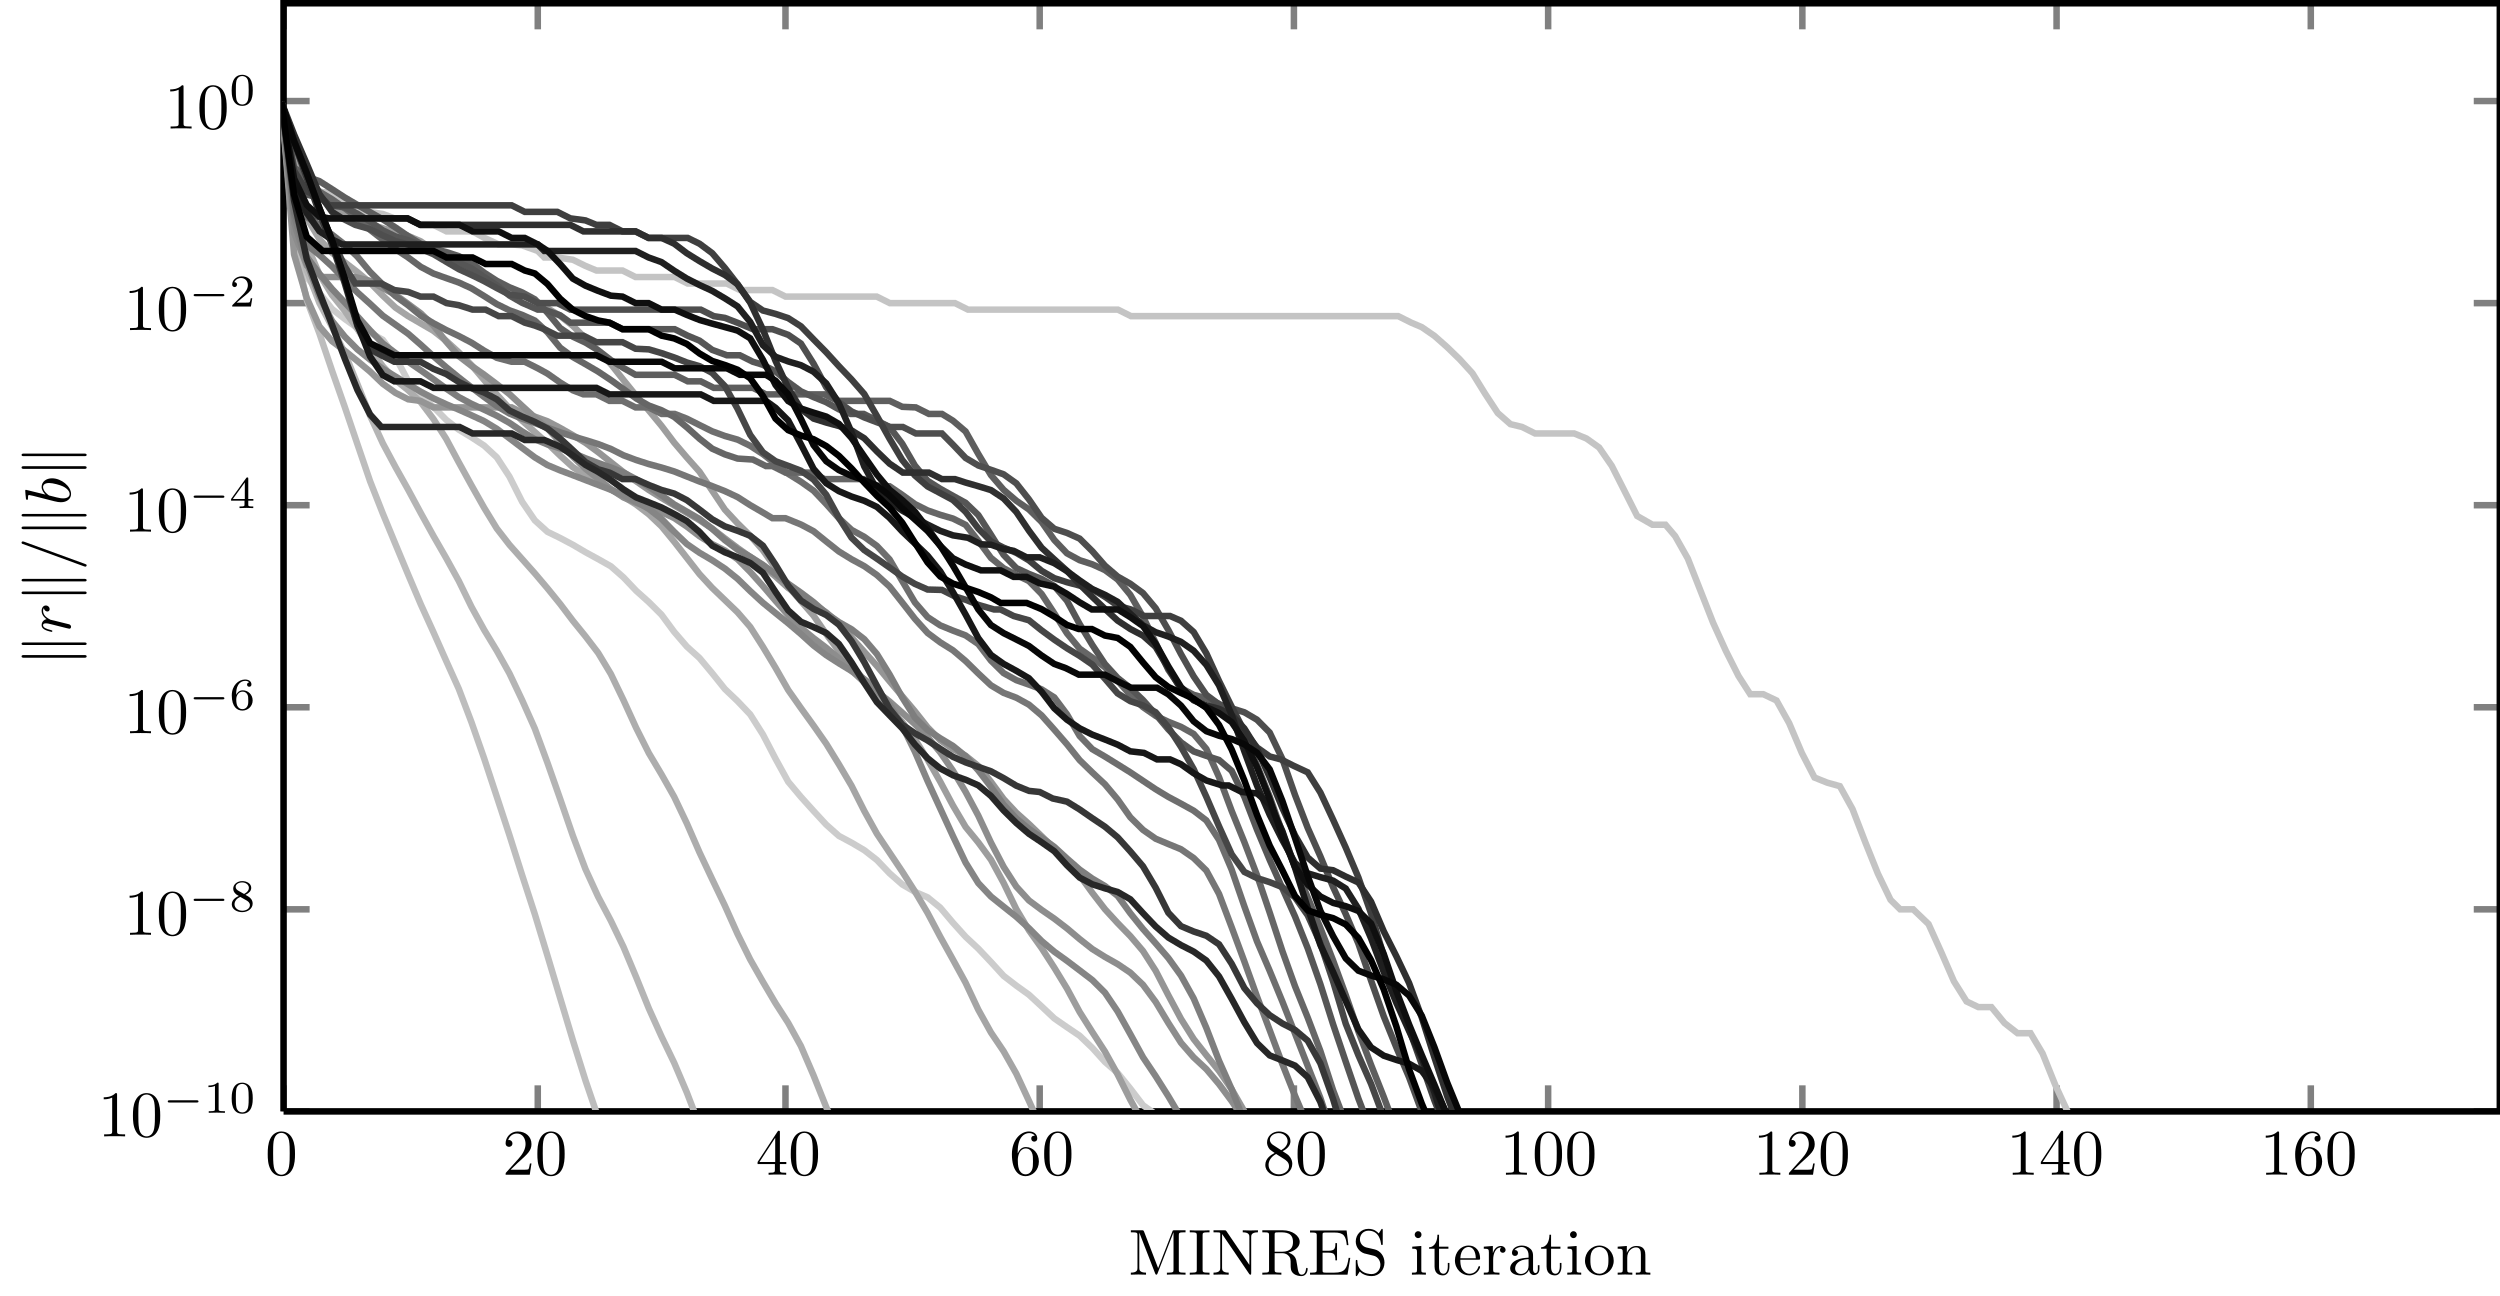 <?xml version="1.0" encoding="UTF-8"?>
<svg xmlns="http://www.w3.org/2000/svg" xmlns:xlink="http://www.w3.org/1999/xlink" width="383.526pt" height="198.87pt" viewBox="0 0 383.526 198.87" version="1.1">
<defs>
<g>
<symbol overflow="visible" id="glyph0-0">
<path style="stroke:none;" d=""/>
</symbol>
<symbol overflow="visible" id="glyph0-1">
<path style="stroke:none;" d="M 4.578 -3.188 C 4.578 -3.984 4.531 -4.781 4.188 -5.516 C 3.734 -6.484 2.906 -6.641 2.5 -6.641 C 1.891 -6.641 1.172 -6.375 0.75 -5.453 C 0.438 -4.766 0.391 -3.984 0.391 -3.188 C 0.391 -2.438 0.422 -1.547 0.844 -0.781 C 1.266 0.016 2 0.219 2.484 0.219 C 3.016 0.219 3.781 0.016 4.219 -0.938 C 4.531 -1.625 4.578 -2.406 4.578 -3.188 Z M 2.484 0 C 2.094 0 1.5 -0.25 1.328 -1.203 C 1.219 -1.797 1.219 -2.719 1.219 -3.312 C 1.219 -3.953 1.219 -4.609 1.297 -5.141 C 1.484 -6.328 2.234 -6.422 2.484 -6.422 C 2.812 -6.422 3.469 -6.234 3.656 -5.25 C 3.766 -4.688 3.766 -3.938 3.766 -3.312 C 3.766 -2.562 3.766 -1.891 3.656 -1.25 C 3.5 -0.297 2.938 0 2.484 0 Z "/>
</symbol>
<symbol overflow="visible" id="glyph0-2">
<path style="stroke:none;" d="M 1.266 -0.766 L 2.328 -1.797 C 3.875 -3.172 4.469 -3.703 4.469 -4.703 C 4.469 -5.844 3.578 -6.641 2.359 -6.641 C 1.234 -6.641 0.5 -5.719 0.5 -4.828 C 0.5 -4.281 1 -4.281 1.031 -4.281 C 1.203 -4.281 1.547 -4.391 1.547 -4.812 C 1.547 -5.062 1.359 -5.328 1.016 -5.328 C 0.938 -5.328 0.922 -5.328 0.891 -5.312 C 1.109 -5.969 1.656 -6.328 2.234 -6.328 C 3.141 -6.328 3.562 -5.516 3.562 -4.703 C 3.562 -3.906 3.078 -3.125 2.516 -2.5 L 0.609 -0.375 C 0.5 -0.266 0.5 -0.234 0.5 0 L 4.203 0 L 4.469 -1.734 L 4.234 -1.734 C 4.172 -1.438 4.109 -1 4 -0.844 C 3.938 -0.766 3.281 -0.766 3.062 -0.766 Z "/>
</symbol>
<symbol overflow="visible" id="glyph0-3">
<path style="stroke:none;" d="M 2.938 -1.641 L 2.938 -0.781 C 2.938 -0.422 2.906 -0.312 2.172 -0.312 L 1.969 -0.312 L 1.969 0 C 2.375 -0.031 2.891 -0.031 3.312 -0.031 C 3.734 -0.031 4.25 -0.031 4.672 0 L 4.672 -0.312 L 4.453 -0.312 C 3.719 -0.312 3.703 -0.422 3.703 -0.781 L 3.703 -1.641 L 4.688 -1.641 L 4.688 -1.953 L 3.703 -1.953 L 3.703 -6.484 C 3.703 -6.688 3.703 -6.75 3.531 -6.75 C 3.453 -6.75 3.422 -6.75 3.344 -6.625 L 0.281 -1.953 L 0.281 -1.641 Z M 2.984 -1.953 L 0.562 -1.953 L 2.984 -5.672 Z "/>
</symbol>
<symbol overflow="visible" id="glyph0-4">
<path style="stroke:none;" d="M 1.312 -3.266 L 1.312 -3.516 C 1.312 -6.031 2.547 -6.391 3.062 -6.391 C 3.297 -6.391 3.719 -6.328 3.938 -5.984 C 3.781 -5.984 3.391 -5.984 3.391 -5.547 C 3.391 -5.234 3.625 -5.078 3.844 -5.078 C 4 -5.078 4.312 -5.172 4.312 -5.562 C 4.312 -6.156 3.875 -6.641 3.047 -6.641 C 1.766 -6.641 0.422 -5.359 0.422 -3.156 C 0.422 -0.484 1.578 0.219 2.5 0.219 C 3.609 0.219 4.562 -0.719 4.562 -2.031 C 4.562 -3.297 3.672 -4.25 2.562 -4.25 C 1.891 -4.25 1.516 -3.75 1.312 -3.266 Z M 2.5 -0.062 C 1.875 -0.062 1.578 -0.656 1.516 -0.812 C 1.328 -1.281 1.328 -2.078 1.328 -2.25 C 1.328 -3.031 1.656 -4.031 2.547 -4.031 C 2.719 -4.031 3.172 -4.031 3.484 -3.406 C 3.656 -3.047 3.656 -2.531 3.656 -2.047 C 3.656 -1.562 3.656 -1.062 3.484 -0.703 C 3.188 -0.109 2.734 -0.062 2.5 -0.062 Z "/>
</symbol>
<symbol overflow="visible" id="glyph0-5">
<path style="stroke:none;" d="M 1.625 -4.562 C 1.172 -4.859 1.125 -5.188 1.125 -5.359 C 1.125 -5.969 1.781 -6.391 2.484 -6.391 C 3.203 -6.391 3.844 -5.875 3.844 -5.156 C 3.844 -4.578 3.453 -4.109 2.859 -3.766 Z M 3.078 -3.609 C 3.797 -3.984 4.281 -4.5 4.281 -5.156 C 4.281 -6.078 3.406 -6.641 2.5 -6.641 C 1.5 -6.641 0.688 -5.906 0.688 -4.969 C 0.688 -4.797 0.703 -4.344 1.125 -3.875 C 1.234 -3.766 1.609 -3.516 1.859 -3.344 C 1.281 -3.047 0.422 -2.5 0.422 -1.5 C 0.422 -0.453 1.438 0.219 2.484 0.219 C 3.609 0.219 4.562 -0.609 4.562 -1.672 C 4.562 -2.031 4.453 -2.484 4.062 -2.906 C 3.875 -3.109 3.719 -3.203 3.078 -3.609 Z M 2.078 -3.188 L 3.312 -2.406 C 3.594 -2.219 4.062 -1.922 4.062 -1.312 C 4.062 -0.578 3.312 -0.062 2.5 -0.062 C 1.641 -0.062 0.922 -0.672 0.922 -1.5 C 0.922 -2.078 1.234 -2.719 2.078 -3.188 Z "/>
</symbol>
<symbol overflow="visible" id="glyph0-6">
<path style="stroke:none;" d="M 2.938 -6.375 C 2.938 -6.625 2.938 -6.641 2.703 -6.641 C 2.078 -6 1.203 -6 0.891 -6 L 0.891 -5.688 C 1.094 -5.688 1.672 -5.688 2.188 -5.953 L 2.188 -0.781 C 2.188 -0.422 2.156 -0.312 1.266 -0.312 L 0.953 -0.312 L 0.953 0 C 1.297 -0.031 2.156 -0.031 2.562 -0.031 C 2.953 -0.031 3.828 -0.031 4.172 0 L 4.172 -0.312 L 3.859 -0.312 C 2.953 -0.312 2.938 -0.422 2.938 -0.781 Z "/>
</symbol>
<symbol overflow="visible" id="glyph0-7">
<path style="stroke:none;" d="M 2.406 -6.594 C 2.312 -6.812 2.281 -6.812 2.047 -6.812 L 0.375 -6.812 L 0.375 -6.5 L 0.609 -6.5 C 1.375 -6.5 1.391 -6.391 1.391 -6.031 L 1.391 -1.047 C 1.391 -0.781 1.391 -0.312 0.375 -0.312 L 0.375 0 C 0.719 -0.016 1.203 -0.031 1.531 -0.031 C 1.859 -0.031 2.359 -0.016 2.703 0 L 2.703 -0.312 C 1.672 -0.312 1.672 -0.781 1.672 -1.047 L 1.672 -6.422 L 1.688 -6.422 L 4.094 -0.219 C 4.141 -0.094 4.188 0 4.281 0 C 4.391 0 4.422 -0.078 4.469 -0.188 L 6.922 -6.5 L 6.922 -0.781 C 6.922 -0.422 6.906 -0.312 6.141 -0.312 L 5.906 -0.312 L 5.906 0 C 6.266 -0.031 6.953 -0.031 7.344 -0.031 C 7.719 -0.031 8.391 -0.031 8.766 0 L 8.766 -0.312 L 8.516 -0.312 C 7.75 -0.312 7.734 -0.422 7.734 -0.781 L 7.734 -6.031 C 7.734 -6.391 7.75 -6.5 8.516 -6.5 L 8.766 -6.5 L 8.766 -6.812 L 7.078 -6.812 C 6.812 -6.812 6.812 -6.797 6.75 -6.625 L 4.562 -1 Z "/>
</symbol>
<symbol overflow="visible" id="glyph0-8">
<path style="stroke:none;" d="M 2.25 -6.031 C 2.25 -6.391 2.266 -6.5 3.062 -6.5 L 3.312 -6.5 L 3.312 -6.812 C 2.969 -6.781 2.188 -6.781 1.797 -6.781 C 1.422 -6.781 0.625 -6.781 0.281 -6.812 L 0.281 -6.5 L 0.531 -6.5 C 1.328 -6.5 1.359 -6.391 1.359 -6.031 L 1.359 -0.781 C 1.359 -0.422 1.328 -0.312 0.531 -0.312 L 0.281 -0.312 L 0.281 0 C 0.625 -0.031 1.422 -0.031 1.797 -0.031 C 2.188 -0.031 2.969 -0.031 3.312 0 L 3.312 -0.312 L 3.062 -0.312 C 2.266 -0.312 2.25 -0.422 2.25 -0.781 Z "/>
</symbol>
<symbol overflow="visible" id="glyph0-9">
<path style="stroke:none;" d="M 2.312 -6.672 C 2.219 -6.797 2.219 -6.812 2.031 -6.812 L 0.328 -6.812 L 0.328 -6.5 L 0.625 -6.5 C 0.766 -6.5 0.969 -6.484 1.109 -6.484 C 1.344 -6.453 1.359 -6.438 1.359 -6.25 L 1.359 -1.047 C 1.359 -0.781 1.359 -0.312 0.328 -0.312 L 0.328 0 C 0.672 -0.016 1.172 -0.031 1.5 -0.031 C 1.828 -0.031 2.312 -0.016 2.656 0 L 2.656 -0.312 C 1.641 -0.312 1.641 -0.781 1.641 -1.047 L 1.641 -6.234 C 1.688 -6.188 1.688 -6.172 1.734 -6.109 L 5.797 -0.125 C 5.891 -0.016 5.906 0 5.969 0 C 6.109 0 6.109 -0.062 6.109 -0.266 L 6.109 -5.766 C 6.109 -6.031 6.109 -6.5 7.141 -6.5 L 7.141 -6.812 C 6.781 -6.797 6.297 -6.781 5.969 -6.781 C 5.641 -6.781 5.156 -6.797 4.812 -6.812 L 4.812 -6.5 C 5.828 -6.5 5.828 -6.031 5.828 -5.766 L 5.828 -1.5 Z "/>
</symbol>
<symbol overflow="visible" id="glyph0-10">
<path style="stroke:none;" d="M 2.234 -3.516 L 2.234 -6.094 C 2.234 -6.328 2.234 -6.453 2.453 -6.484 C 2.547 -6.5 2.844 -6.5 3.047 -6.5 C 3.938 -6.5 5.047 -6.453 5.047 -5.016 C 5.047 -4.328 4.812 -3.516 3.344 -3.516 Z M 4.344 -3.391 C 5.297 -3.625 6.078 -4.234 6.078 -5.016 C 6.078 -5.969 4.938 -6.812 3.484 -6.812 L 0.344 -6.812 L 0.344 -6.5 L 0.594 -6.5 C 1.359 -6.5 1.375 -6.391 1.375 -6.031 L 1.375 -0.781 C 1.375 -0.422 1.359 -0.312 0.594 -0.312 L 0.344 -0.312 L 0.344 0 C 0.703 -0.031 1.422 -0.031 1.797 -0.031 C 2.188 -0.031 2.906 -0.031 3.266 0 L 3.266 -0.312 L 3.016 -0.312 C 2.25 -0.312 2.234 -0.422 2.234 -0.781 L 2.234 -3.297 L 3.375 -3.297 C 3.531 -3.297 3.953 -3.297 4.312 -2.953 C 4.688 -2.609 4.688 -2.297 4.688 -1.625 C 4.688 -0.984 4.688 -0.578 5.094 -0.203 C 5.5 0.156 6.047 0.219 6.344 0.219 C 7.125 0.219 7.297 -0.594 7.297 -0.875 C 7.297 -0.938 7.297 -1.047 7.172 -1.047 C 7.062 -1.047 7.062 -0.953 7.047 -0.891 C 6.984 -0.172 6.641 0 6.391 0 C 5.906 0 5.828 -0.516 5.688 -1.438 L 5.547 -2.234 C 5.375 -2.875 4.891 -3.203 4.344 -3.391 Z "/>
</symbol>
<symbol overflow="visible" id="glyph0-11">
<path style="stroke:none;" d="M 1.359 -0.781 C 1.359 -0.422 1.328 -0.312 0.562 -0.312 L 0.328 -0.312 L 0.328 0 L 6.078 0 L 6.5 -2.578 L 6.25 -2.578 C 6 -1.031 5.766 -0.312 4.062 -0.312 L 2.734 -0.312 C 2.266 -0.312 2.25 -0.375 2.25 -0.703 L 2.25 -3.375 L 3.141 -3.375 C 4.109 -3.375 4.219 -3.047 4.219 -2.203 L 4.469 -2.203 L 4.469 -4.844 L 4.219 -4.844 C 4.219 -3.984 4.109 -3.672 3.141 -3.672 L 2.25 -3.672 L 2.25 -6.078 C 2.25 -6.406 2.266 -6.469 2.734 -6.469 L 4.016 -6.469 C 5.547 -6.469 5.812 -5.922 5.969 -4.531 L 6.219 -4.531 L 5.938 -6.781 L 0.328 -6.781 L 0.328 -6.469 L 0.562 -6.469 C 1.328 -6.469 1.359 -6.359 1.359 -6 Z "/>
</symbol>
<symbol overflow="visible" id="glyph0-12">
<path style="stroke:none;" d="M 3.484 -3.875 L 2.203 -4.172 C 1.578 -4.328 1.203 -4.859 1.203 -5.438 C 1.203 -6.141 1.734 -6.75 2.516 -6.75 C 4.172 -6.75 4.391 -5.109 4.453 -4.672 C 4.469 -4.609 4.469 -4.547 4.578 -4.547 C 4.703 -4.547 4.703 -4.594 4.703 -4.781 L 4.703 -6.781 C 4.703 -6.953 4.703 -7.031 4.594 -7.031 C 4.531 -7.031 4.516 -7.016 4.453 -6.891 L 4.094 -6.328 C 3.797 -6.625 3.391 -7.031 2.5 -7.031 C 1.391 -7.031 0.562 -6.156 0.562 -5.094 C 0.562 -4.266 1.094 -3.531 1.859 -3.266 C 1.969 -3.234 2.484 -3.109 3.188 -2.938 C 3.453 -2.875 3.75 -2.797 4.031 -2.438 C 4.234 -2.172 4.344 -1.844 4.344 -1.516 C 4.344 -0.812 3.844 -0.094 3 -0.094 C 2.719 -0.094 1.953 -0.141 1.422 -0.625 C 0.844 -1.172 0.812 -1.797 0.812 -2.156 C 0.797 -2.266 0.719 -2.266 0.688 -2.266 C 0.562 -2.266 0.562 -2.188 0.562 -2.016 L 0.562 -0.016 C 0.562 0.156 0.562 0.219 0.672 0.219 C 0.734 0.219 0.75 0.203 0.812 0.094 C 0.812 0.078 0.844 0.047 1.172 -0.484 C 1.484 -0.141 2.125 0.219 3.016 0.219 C 4.172 0.219 4.969 -0.75 4.969 -1.859 C 4.969 -2.844 4.312 -3.672 3.484 -3.875 Z "/>
</symbol>
<symbol overflow="visible" id="glyph0-13">
<path style="stroke:none;" d="M 1.766 -4.406 L 0.375 -4.297 L 0.375 -3.984 C 1.016 -3.984 1.109 -3.922 1.109 -3.438 L 1.109 -0.75 C 1.109 -0.312 1 -0.312 0.328 -0.312 L 0.328 0 C 0.641 -0.016 1.188 -0.031 1.422 -0.031 C 1.781 -0.031 2.125 -0.016 2.469 0 L 2.469 -0.312 C 1.797 -0.312 1.766 -0.359 1.766 -0.75 Z M 1.797 -6.141 C 1.797 -6.453 1.562 -6.672 1.281 -6.672 C 0.969 -6.672 0.75 -6.406 0.75 -6.141 C 0.75 -5.875 0.969 -5.609 1.281 -5.609 C 1.562 -5.609 1.797 -5.828 1.797 -6.141 Z "/>
</symbol>
<symbol overflow="visible" id="glyph0-14">
<path style="stroke:none;" d="M 1.719 -3.984 L 3.156 -3.984 L 3.156 -4.297 L 1.719 -4.297 L 1.719 -6.125 L 1.469 -6.125 C 1.469 -5.312 1.172 -4.25 0.188 -4.203 L 0.188 -3.984 L 1.031 -3.984 L 1.031 -1.234 C 1.031 -0.016 1.969 0.109 2.328 0.109 C 3.031 0.109 3.312 -0.594 3.312 -1.234 L 3.312 -1.797 L 3.062 -1.797 L 3.062 -1.25 C 3.062 -0.516 2.766 -0.141 2.391 -0.141 C 1.719 -0.141 1.719 -1.047 1.719 -1.219 Z "/>
</symbol>
<symbol overflow="visible" id="glyph0-15">
<path style="stroke:none;" d="M 1.109 -2.516 C 1.172 -4 2.016 -4.25 2.359 -4.25 C 3.375 -4.25 3.484 -2.906 3.484 -2.516 Z M 1.109 -2.297 L 3.891 -2.297 C 4.109 -2.297 4.141 -2.297 4.141 -2.516 C 4.141 -3.5 3.594 -4.469 2.359 -4.469 C 1.203 -4.469 0.281 -3.438 0.281 -2.188 C 0.281 -0.859 1.328 0.109 2.469 0.109 C 3.688 0.109 4.141 -1 4.141 -1.188 C 4.141 -1.281 4.062 -1.312 4 -1.312 C 3.922 -1.312 3.891 -1.25 3.875 -1.172 C 3.531 -0.141 2.625 -0.141 2.531 -0.141 C 2.031 -0.141 1.641 -0.438 1.406 -0.812 C 1.109 -1.281 1.109 -1.938 1.109 -2.297 Z "/>
</symbol>
<symbol overflow="visible" id="glyph0-16">
<path style="stroke:none;" d="M 1.672 -3.312 L 1.672 -4.406 L 0.281 -4.297 L 0.281 -3.984 C 0.984 -3.984 1.062 -3.922 1.062 -3.422 L 1.062 -0.75 C 1.062 -0.312 0.953 -0.312 0.281 -0.312 L 0.281 0 C 0.672 -0.016 1.141 -0.031 1.422 -0.031 C 1.812 -0.031 2.281 -0.031 2.688 0 L 2.688 -0.312 L 2.469 -0.312 C 1.734 -0.312 1.719 -0.422 1.719 -0.781 L 1.719 -2.312 C 1.719 -3.297 2.141 -4.188 2.891 -4.188 C 2.953 -4.188 2.984 -4.188 3 -4.172 C 2.969 -4.172 2.766 -4.047 2.766 -3.781 C 2.766 -3.516 2.984 -3.359 3.203 -3.359 C 3.375 -3.359 3.625 -3.484 3.625 -3.797 C 3.625 -4.109 3.312 -4.406 2.891 -4.406 C 2.156 -4.406 1.797 -3.734 1.672 -3.312 Z "/>
</symbol>
<symbol overflow="visible" id="glyph0-17">
<path style="stroke:none;" d="M 3.312 -0.75 C 3.359 -0.359 3.625 0.062 4.094 0.062 C 4.312 0.062 4.922 -0.078 4.922 -0.891 L 4.922 -1.453 L 4.672 -1.453 L 4.672 -0.891 C 4.672 -0.312 4.422 -0.25 4.312 -0.25 C 3.984 -0.25 3.938 -0.703 3.938 -0.75 L 3.938 -2.734 C 3.938 -3.156 3.938 -3.547 3.578 -3.922 C 3.188 -4.312 2.688 -4.469 2.219 -4.469 C 1.391 -4.469 0.703 -4 0.703 -3.344 C 0.703 -3.047 0.906 -2.875 1.172 -2.875 C 1.453 -2.875 1.625 -3.078 1.625 -3.328 C 1.625 -3.453 1.578 -3.781 1.109 -3.781 C 1.391 -4.141 1.875 -4.25 2.188 -4.25 C 2.688 -4.25 3.25 -3.859 3.25 -2.969 L 3.25 -2.609 C 2.734 -2.578 2.047 -2.547 1.422 -2.25 C 0.672 -1.906 0.422 -1.391 0.422 -0.953 C 0.422 -0.141 1.391 0.109 2.016 0.109 C 2.672 0.109 3.125 -0.297 3.312 -0.75 Z M 3.25 -2.391 L 3.25 -1.391 C 3.25 -0.453 2.531 -0.109 2.078 -0.109 C 1.594 -0.109 1.188 -0.453 1.188 -0.953 C 1.188 -1.5 1.609 -2.328 3.25 -2.391 Z "/>
</symbol>
<symbol overflow="visible" id="glyph0-18">
<path style="stroke:none;" d="M 4.688 -2.141 C 4.688 -3.406 3.703 -4.469 2.5 -4.469 C 1.25 -4.469 0.281 -3.375 0.281 -2.141 C 0.281 -0.844 1.312 0.109 2.484 0.109 C 3.688 0.109 4.688 -0.875 4.688 -2.141 Z M 2.5 -0.141 C 2.062 -0.141 1.625 -0.344 1.359 -0.812 C 1.109 -1.25 1.109 -1.859 1.109 -2.219 C 1.109 -2.609 1.109 -3.141 1.344 -3.578 C 1.609 -4.031 2.078 -4.25 2.484 -4.25 C 2.922 -4.25 3.344 -4.031 3.609 -3.594 C 3.875 -3.172 3.875 -2.594 3.875 -2.219 C 3.875 -1.859 3.875 -1.312 3.656 -0.875 C 3.422 -0.422 2.984 -0.141 2.5 -0.141 Z "/>
</symbol>
<symbol overflow="visible" id="glyph0-19">
<path style="stroke:none;" d="M 1.094 -3.422 L 1.094 -0.75 C 1.094 -0.312 0.984 -0.312 0.312 -0.312 L 0.312 0 C 0.672 -0.016 1.172 -0.031 1.453 -0.031 C 1.703 -0.031 2.219 -0.016 2.562 0 L 2.562 -0.312 C 1.891 -0.312 1.781 -0.312 1.781 -0.75 L 1.781 -2.594 C 1.781 -3.625 2.5 -4.188 3.125 -4.188 C 3.766 -4.188 3.875 -3.656 3.875 -3.078 L 3.875 -0.75 C 3.875 -0.312 3.766 -0.312 3.094 -0.312 L 3.094 0 C 3.438 -0.016 3.953 -0.031 4.219 -0.031 C 4.469 -0.031 5 -0.016 5.328 0 L 5.328 -0.312 C 4.812 -0.312 4.562 -0.312 4.562 -0.609 L 4.562 -2.516 C 4.562 -3.375 4.562 -3.672 4.25 -4.031 C 4.109 -4.203 3.781 -4.406 3.203 -4.406 C 2.469 -4.406 2 -3.984 1.719 -3.359 L 1.719 -4.406 L 0.312 -4.297 L 0.312 -3.984 C 1.016 -3.984 1.094 -3.922 1.094 -3.422 Z "/>
</symbol>
<symbol overflow="visible" id="glyph1-0">
<path style="stroke:none;" d=""/>
</symbol>
<symbol overflow="visible" id="glyph1-1">
<path style="stroke:none;" d="M 3.594 -2.219 C 3.594 -2.984 3.5 -3.547 3.188 -4.031 C 2.969 -4.344 2.531 -4.625 1.984 -4.625 C 0.359 -4.625 0.359 -2.719 0.359 -2.219 C 0.359 -1.719 0.359 0.141 1.984 0.141 C 3.594 0.141 3.594 -1.719 3.594 -2.219 Z M 1.984 -0.062 C 1.656 -0.062 1.234 -0.25 1.094 -0.812 C 1 -1.219 1 -1.797 1 -2.312 C 1 -2.828 1 -3.359 1.094 -3.734 C 1.25 -4.281 1.688 -4.438 1.984 -4.438 C 2.359 -4.438 2.719 -4.203 2.844 -3.797 C 2.953 -3.422 2.969 -2.922 2.969 -2.312 C 2.969 -1.797 2.969 -1.281 2.875 -0.844 C 2.734 -0.203 2.266 -0.062 1.984 -0.062 Z "/>
</symbol>
<symbol overflow="visible" id="glyph1-2">
<path style="stroke:none;" d="M 3.516 -1.266 L 3.281 -1.266 C 3.266 -1.109 3.188 -0.703 3.094 -0.641 C 3.047 -0.594 2.516 -0.594 2.406 -0.594 L 1.125 -0.594 C 1.859 -1.234 2.109 -1.438 2.516 -1.766 C 3.031 -2.172 3.516 -2.609 3.516 -3.266 C 3.516 -4.109 2.781 -4.625 1.891 -4.625 C 1.031 -4.625 0.438 -4.016 0.438 -3.375 C 0.438 -3.031 0.734 -2.984 0.812 -2.984 C 0.969 -2.984 1.172 -3.109 1.172 -3.359 C 1.172 -3.484 1.125 -3.734 0.766 -3.734 C 0.984 -4.219 1.453 -4.375 1.781 -4.375 C 2.484 -4.375 2.844 -3.828 2.844 -3.266 C 2.844 -2.656 2.406 -2.188 2.188 -1.938 L 0.516 -0.266 C 0.438 -0.203 0.438 -0.188 0.438 0 L 3.312 0 Z "/>
</symbol>
<symbol overflow="visible" id="glyph1-3">
<path style="stroke:none;" d="M 3.688 -1.141 L 3.688 -1.391 L 2.906 -1.391 L 2.906 -4.5 C 2.906 -4.641 2.906 -4.703 2.766 -4.703 C 2.672 -4.703 2.641 -4.703 2.578 -4.594 L 0.266 -1.391 L 0.266 -1.141 L 2.328 -1.141 L 2.328 -0.578 C 2.328 -0.328 2.328 -0.25 1.75 -0.25 L 1.562 -0.25 L 1.562 0 C 1.922 -0.016 2.359 -0.031 2.609 -0.031 C 2.875 -0.031 3.312 -0.016 3.672 0 L 3.672 -0.25 L 3.484 -0.25 C 2.906 -0.25 2.906 -0.328 2.906 -0.578 L 2.906 -1.141 Z M 2.375 -3.938 L 2.375 -1.391 L 0.531 -1.391 Z "/>
</symbol>
<symbol overflow="visible" id="glyph1-4">
<path style="stroke:none;" d="M 1.047 -2.281 C 1.047 -2.844 1.094 -3.359 1.359 -3.797 C 1.594 -4.172 1.969 -4.422 2.422 -4.422 C 2.625 -4.422 2.906 -4.375 3.047 -4.188 C 2.875 -4.172 2.719 -4.047 2.719 -3.844 C 2.719 -3.672 2.844 -3.516 3.047 -3.516 C 3.266 -3.516 3.391 -3.656 3.391 -3.859 C 3.391 -4.266 3.094 -4.625 2.406 -4.625 C 1.406 -4.625 0.375 -3.703 0.375 -2.203 C 0.375 -0.406 1.219 0.141 2 0.141 C 2.844 0.141 3.578 -0.516 3.578 -1.422 C 3.578 -2.312 2.875 -2.969 2.062 -2.969 C 1.5 -2.969 1.203 -2.594 1.047 -2.281 Z M 2 -0.078 C 1.641 -0.078 1.375 -0.281 1.219 -0.594 C 1.125 -0.797 1.062 -1.156 1.062 -1.562 C 1.062 -2.25 1.469 -2.766 2.031 -2.766 C 2.344 -2.766 2.562 -2.641 2.734 -2.391 C 2.906 -2.125 2.906 -1.828 2.906 -1.422 C 2.906 -1.031 2.906 -0.734 2.719 -0.453 C 2.562 -0.219 2.328 -0.078 2 -0.078 Z "/>
</symbol>
<symbol overflow="visible" id="glyph1-5">
<path style="stroke:none;" d="M 2.469 -2.516 C 3.016 -2.781 3.359 -3.109 3.359 -3.594 C 3.359 -4.266 2.656 -4.625 1.984 -4.625 C 1.219 -4.625 0.594 -4.125 0.594 -3.469 C 0.594 -3.141 0.75 -2.906 0.875 -2.766 C 1 -2.609 1.047 -2.578 1.453 -2.344 C 1.062 -2.172 0.375 -1.797 0.375 -1.062 C 0.375 -0.297 1.172 0.141 1.969 0.141 C 2.859 0.141 3.578 -0.422 3.578 -1.172 C 3.578 -1.641 3.312 -2.031 2.906 -2.266 C 2.812 -2.328 2.578 -2.453 2.469 -2.516 Z M 1.344 -3.172 C 1.156 -3.281 0.969 -3.469 0.969 -3.734 C 0.969 -4.172 1.469 -4.422 1.969 -4.422 C 2.516 -4.422 3 -4.078 3 -3.594 C 3 -2.969 2.266 -2.656 2.266 -2.656 C 2.25 -2.656 2.234 -2.656 2.188 -2.688 Z M 1.672 -2.203 L 2.641 -1.656 C 2.812 -1.547 3.156 -1.344 3.156 -0.938 C 3.156 -0.406 2.578 -0.078 1.984 -0.078 C 1.344 -0.078 0.797 -0.5 0.797 -1.062 C 0.797 -1.578 1.172 -1.984 1.672 -2.203 Z "/>
</symbol>
<symbol overflow="visible" id="glyph1-6">
<path style="stroke:none;" d="M 2.328 -4.438 C 2.328 -4.625 2.328 -4.625 2.125 -4.625 C 1.672 -4.188 1.047 -4.188 0.766 -4.188 L 0.766 -3.938 C 0.922 -3.938 1.391 -3.938 1.766 -4.125 L 1.766 -0.578 C 1.766 -0.344 1.766 -0.25 1.078 -0.25 L 0.812 -0.25 L 0.812 0 C 0.938 0 1.797 -0.031 2.047 -0.031 C 2.266 -0.031 3.141 0 3.297 0 L 3.297 -0.25 L 3.031 -0.25 C 2.328 -0.25 2.328 -0.344 2.328 -0.578 Z "/>
</symbol>
<symbol overflow="visible" id="glyph2-0">
<path style="stroke:none;" d=""/>
</symbol>
<symbol overflow="visible" id="glyph2-1">
<path style="stroke:none;" d="M 5.188 -1.578 C 5.297 -1.578 5.469 -1.578 5.469 -1.734 C 5.469 -1.922 5.297 -1.922 5.188 -1.922 L 1.031 -1.922 C 0.922 -1.922 0.75 -1.922 0.75 -1.75 C 0.75 -1.578 0.906 -1.578 1.031 -1.578 Z "/>
</symbol>
<symbol overflow="visible" id="glyph3-0">
<path style="stroke:none;" d=""/>
</symbol>
<symbol overflow="visible" id="glyph3-1">
<path style="stroke:none;" d="M -7.141 -1.719 C -7.297 -1.719 -7.484 -1.719 -7.484 -1.516 C -7.484 -1.312 -7.25 -1.312 -7.109 -1.312 L 2.125 -1.312 C 2.281 -1.312 2.5 -1.312 2.5 -1.516 C 2.5 -1.719 2.312 -1.719 2.156 -1.719 Z M -7.109 -3.656 C -7.266 -3.656 -7.484 -3.656 -7.484 -3.453 C -7.484 -3.266 -7.297 -3.266 -7.141 -3.266 L 2.156 -3.266 C 2.312 -3.266 2.5 -3.266 2.5 -3.453 C 2.5 -3.656 2.266 -3.656 2.125 -3.656 Z "/>
</symbol>
<symbol overflow="visible" id="glyph4-0">
<path style="stroke:none;" d=""/>
</symbol>
<symbol overflow="visible" id="glyph4-1">
<path style="stroke:none;" d="M -0.594 -0.875 C -0.438 -0.844 -0.203 -0.781 -0.156 -0.781 C 0.016 -0.781 0.109 -0.922 0.109 -1.078 C 0.109 -1.203 0.031 -1.375 -0.172 -1.453 C -0.203 -1.469 -1.562 -1.797 -1.75 -1.844 C -2.078 -1.922 -2.766 -2.109 -3.047 -2.156 C -3.172 -2.203 -3.641 -2.484 -3.859 -2.719 C -3.922 -2.797 -4.188 -3.094 -4.188 -3.516 C -4.188 -3.781 -4.062 -3.922 -4.062 -3.938 C -4.016 -3.641 -3.781 -3.422 -3.516 -3.422 C -3.359 -3.422 -3.172 -3.531 -3.172 -3.797 C -3.172 -4.062 -3.406 -4.344 -3.766 -4.344 C -4.109 -4.344 -4.406 -4.031 -4.406 -3.516 C -4.406 -2.875 -3.922 -2.438 -3.641 -2.25 C -4.094 -2.156 -4.406 -1.797 -4.406 -1.328 C -4.406 -0.875 -4.016 -0.688 -3.844 -0.594 C -3.5 -0.422 -2.906 -0.297 -2.875 -0.297 C -2.766 -0.297 -2.766 -0.391 -2.766 -0.406 C -2.766 -0.516 -2.781 -0.516 -3 -0.578 C -3.703 -0.75 -4.188 -0.953 -4.188 -1.312 C -4.188 -1.469 -4.109 -1.609 -3.734 -1.609 C -3.516 -1.609 -3.406 -1.578 -2.891 -1.453 Z "/>
</symbol>
<symbol overflow="visible" id="glyph4-2">
<path style="stroke:none;" d="M -7.094 -4.375 C -7.234 -4.422 -7.266 -4.422 -7.281 -4.422 C -7.391 -4.422 -7.484 -4.344 -7.484 -4.234 C -7.484 -4.156 -7.453 -4.094 -7.391 -4.062 L 2.109 -0.594 C 2.25 -0.547 2.281 -0.547 2.297 -0.547 C 2.406 -0.547 2.5 -0.641 2.5 -0.75 C 2.5 -0.875 2.422 -0.906 2.25 -0.969 Z "/>
</symbol>
<symbol overflow="visible" id="glyph4-3">
<path style="stroke:none;" d="M -6.812 -2.375 C -6.812 -2.375 -6.922 -2.375 -6.922 -2.25 C -6.922 -2.031 -6.844 -1.297 -6.812 -1.031 C -6.812 -0.953 -6.797 -0.844 -6.625 -0.844 C -6.5 -0.844 -6.5 -0.938 -6.5 -1.094 C -6.5 -1.562 -6.438 -1.578 -6.328 -1.578 C -6.266 -1.578 -5.922 -1.5 -5.719 -1.453 L -2.469 -0.625 C -1.969 -0.516 -1.797 -0.469 -1.453 -0.469 C -0.516 -0.469 0.109 -1 0.109 -1.734 C 0.109 -2.906 -1.375 -4.141 -2.812 -4.141 C -3.719 -4.141 -4.406 -3.609 -4.406 -2.812 C -4.406 -2.359 -4.109 -1.938 -3.812 -1.641 Z M -3.047 -1.453 C -3.266 -1.5 -3.281 -1.5 -3.391 -1.594 C -4.031 -2.078 -4.188 -2.531 -4.188 -2.797 C -4.188 -3.156 -3.891 -3.422 -3.25 -3.422 C -2.656 -3.422 -1.516 -3.094 -1.141 -2.906 C -0.469 -2.578 -0.109 -2.125 -0.109 -1.734 C -0.109 -1.391 -0.375 -1.062 -1.109 -1.062 C -1.312 -1.062 -1.5 -1.062 -2.125 -1.219 Z "/>
</symbol>
</g>
<clipPath id="clip1">
  <path d="M 43.172 0 L 355 0 L 355 171 L 43.172 171 Z "/>
</clipPath>
<clipPath id="clip2">
  <path d="M 43 15 L 384 15 L 384 170.281 L 43 170.281 Z "/>
</clipPath>
<clipPath id="clip3">
  <path d="M 43.172 1 L 192 1 L 192 170.281 L 43.172 170.281 Z "/>
</clipPath>
<clipPath id="clip4">
  <path d="M 43.172 1 L 332 1 L 332 170.281 L 43.172 170.281 Z "/>
</clipPath>
<clipPath id="clip5">
  <path d="M 43.172 1 L 106 1 L 106 170.281 L 43.172 170.281 Z "/>
</clipPath>
<clipPath id="clip6">
  <path d="M 43.172 1 L 122 1 L 122 170.281 L 43.172 170.281 Z "/>
</clipPath>
<clipPath id="clip7">
  <path d="M 43.172 1 L 143 1 L 143 170.281 L 43.172 170.281 Z "/>
</clipPath>
<clipPath id="clip8">
  <path d="M 43.172 1 L 174 1 L 174 170.281 L 43.172 170.281 Z "/>
</clipPath>
<clipPath id="clip9">
  <path d="M 43.172 1 L 190 1 L 190 170.281 L 43.172 170.281 Z "/>
</clipPath>
<clipPath id="clip10">
  <path d="M 43.172 1 L 206 1 L 206 170.281 L 43.172 170.281 Z "/>
</clipPath>
<clipPath id="clip11">
  <path d="M 43.172 1 L 196 1 L 196 170.281 L 43.172 170.281 Z "/>
</clipPath>
<clipPath id="clip12">
  <path d="M 43.172 1 L 206 1 L 206 170.281 L 43.172 170.281 Z "/>
</clipPath>
<clipPath id="clip13">
  <path d="M 43.172 1 L 215 1 L 215 170.281 L 43.172 170.281 Z "/>
</clipPath>
<clipPath id="clip14">
  <path d="M 43.172 1 L 219 1 L 219 170.281 L 43.172 170.281 Z "/>
</clipPath>
<clipPath id="clip15">
  <path d="M 43.172 1 L 221 1 L 221 170.281 L 43.172 170.281 Z "/>
</clipPath>
<clipPath id="clip16">
  <path d="M 43.172 1 L 229 1 L 229 170.281 L 43.172 170.281 Z "/>
</clipPath>
<clipPath id="clip17">
  <path d="M 43.172 1 L 225 1 L 225 170.281 L 43.172 170.281 Z "/>
</clipPath>
<clipPath id="clip18">
  <path d="M 43.172 1 L 233 1 L 233 170.281 L 43.172 170.281 Z "/>
</clipPath>
<clipPath id="clip19">
  <path d="M 43.172 1 L 227 1 L 227 170.281 L 43.172 170.281 Z "/>
</clipPath>
<clipPath id="clip20">
  <path d="M 43.172 1 L 237 1 L 237 170.281 L 43.172 170.281 Z "/>
</clipPath>
<clipPath id="clip21">
  <path d="M 43.172 1 L 221 1 L 221 170.281 L 43.172 170.281 Z "/>
</clipPath>
<clipPath id="clip22">
  <path d="M 43.172 1 L 239 1 L 239 170.281 L 43.172 170.281 Z "/>
</clipPath>
<clipPath id="clip23">
  <path d="M 43.172 1 L 219 1 L 219 170.281 L 43.172 170.281 Z "/>
</clipPath>
<clipPath id="clip24">
  <path d="M 43.172 1 L 237 1 L 237 170.281 L 43.172 170.281 Z "/>
</clipPath>
<clipPath id="clip25">
  <path d="M 43.172 1 L 239 1 L 239 170.281 L 43.172 170.281 Z "/>
</clipPath>
<clipPath id="clip26">
  <path d="M 43.172 1 L 235 1 L 235 170.281 L 43.172 170.281 Z "/>
</clipPath>
</defs>
<g id="surface1">
<g clip-path="url(#clip1)" clip-rule="nonzero">
<path style="fill:none;stroke-width:1;stroke-linecap:butt;stroke-linejoin:miter;stroke:rgb(50%,50%,50%);stroke-opacity:1;stroke-miterlimit:10;" d="M 0.329 -154.839 L 0.329 -150.839 M 0.329 15.161 L 0.329 11.161 M 39.329 -154.839 L 39.329 -150.839 M 39.329 15.161 L 39.329 11.161 M 77.329 -154.839 L 77.329 -150.839 M 77.329 15.161 L 77.329 11.161 M 116.329 -154.839 L 116.329 -150.839 M 116.329 15.161 L 116.329 11.161 M 155.329 -154.839 L 155.329 -150.839 M 155.329 15.161 L 155.329 11.161 M 194.329 -154.839 L 194.329 -150.839 M 194.329 15.161 L 194.329 11.161 M 233.329 -154.839 L 233.329 -150.839 M 233.329 15.161 L 233.329 11.161 M 272.329 -154.839 L 272.329 -150.839 M 272.329 15.161 L 272.329 11.161 M 311.329 -154.839 L 311.329 -150.839 M 311.329 15.161 L 311.329 11.161 " transform="matrix(1,0,0,-1,43.171,15.661)"/>
</g>
<g clip-path="url(#clip2)" clip-rule="nonzero">
<path style="fill:none;stroke-width:1;stroke-linecap:butt;stroke-linejoin:miter;stroke:rgb(50%,50%,50%);stroke-opacity:1;stroke-miterlimit:10;" d="M 0.329 0.161 L 4.329 0.161 M 340.329 0.161 L 336.329 0.161 M 0.329 -30.839 L 4.329 -30.839 M 340.329 -30.839 L 336.329 -30.839 M 0.329 -61.839 L 4.329 -61.839 M 340.329 -61.839 L 336.329 -61.839 M 0.329 -92.839 L 4.329 -92.839 M 340.329 -92.839 L 336.329 -92.839 M 0.329 -123.839 L 4.329 -123.839 M 340.329 -123.839 L 336.329 -123.839 M 0.329 -154.839 L 4.329 -154.839 M 340.329 -154.839 L 336.329 -154.839 " transform="matrix(1,0,0,-1,43.171,15.661)"/>
</g>
<path style="fill:none;stroke-width:1;stroke-linecap:butt;stroke-linejoin:miter;stroke:rgb(0%,0%,0%);stroke-opacity:1;stroke-miterlimit:10;" d="M 0.329 -154.839 L 0.329 15.161 L 340.329 15.161 L 340.329 -154.839 L 0.329 -154.839 " transform="matrix(1,0,0,-1,43.171,15.661)"/>
<g style="fill:rgb(0%,0%,0%);fill-opacity:1;">
  <use xlink:href="#glyph0-1" x="40.68" y="180.218"/>
</g>
<g style="fill:rgb(0%,0%,0%);fill-opacity:1;">
  <use xlink:href="#glyph0-2" x="77.065" y="180.218"/>
  <use xlink:href="#glyph0-1" x="82.046" y="180.218"/>
</g>
<g style="fill:rgb(0%,0%,0%);fill-opacity:1;">
  <use xlink:href="#glyph0-3" x="115.94" y="180.218"/>
  <use xlink:href="#glyph0-1" x="120.921" y="180.218"/>
</g>
<g style="fill:rgb(0%,0%,0%);fill-opacity:1;">
  <use xlink:href="#glyph0-4" x="154.814" y="180.218"/>
  <use xlink:href="#glyph0-1" x="159.795" y="180.218"/>
</g>
<g style="fill:rgb(0%,0%,0%);fill-opacity:1;">
  <use xlink:href="#glyph0-5" x="193.689" y="180.218"/>
  <use xlink:href="#glyph0-1" x="198.67" y="180.218"/>
</g>
<g style="fill:rgb(0%,0%,0%);fill-opacity:1;">
  <use xlink:href="#glyph0-6" x="230.074" y="180.218"/>
  <use xlink:href="#glyph0-1" x="235.055" y="180.218"/>
  <use xlink:href="#glyph0-1" x="240.037" y="180.218"/>
</g>
<g style="fill:rgb(0%,0%,0%);fill-opacity:1;">
  <use xlink:href="#glyph0-6" x="268.949" y="180.218"/>
  <use xlink:href="#glyph0-2" x="273.93" y="180.218"/>
  <use xlink:href="#glyph0-1" x="278.912" y="180.218"/>
</g>
<g style="fill:rgb(0%,0%,0%);fill-opacity:1;">
  <use xlink:href="#glyph0-6" x="307.823" y="180.218"/>
  <use xlink:href="#glyph0-3" x="312.804" y="180.218"/>
  <use xlink:href="#glyph0-1" x="317.786" y="180.218"/>
</g>
<g style="fill:rgb(0%,0%,0%);fill-opacity:1;">
  <use xlink:href="#glyph0-6" x="346.698" y="180.218"/>
  <use xlink:href="#glyph0-4" x="351.679" y="180.218"/>
  <use xlink:href="#glyph0-1" x="356.661" y="180.218"/>
</g>
<g style="fill:rgb(0%,0%,0%);fill-opacity:1;">
  <use xlink:href="#glyph0-6" x="25.219" y="19.716"/>
  <use xlink:href="#glyph0-1" x="30.2" y="19.716"/>
</g>
<g style="fill:rgb(0%,0%,0%);fill-opacity:1;">
  <use xlink:href="#glyph1-1" x="35.182" y="16.1"/>
</g>
<g style="fill:rgb(0%,0%,0%);fill-opacity:1;">
  <use xlink:href="#glyph0-6" x="18.993" y="50.639"/>
  <use xlink:href="#glyph0-1" x="23.974" y="50.639"/>
</g>
<g style="fill:rgb(0%,0%,0%);fill-opacity:1;">
  <use xlink:href="#glyph2-1" x="28.955" y="47.024"/>
</g>
<g style="fill:rgb(0%,0%,0%);fill-opacity:1;">
  <use xlink:href="#glyph1-2" x="35.182" y="47.024"/>
</g>
<g style="fill:rgb(0%,0%,0%);fill-opacity:1;">
  <use xlink:href="#glyph0-6" x="18.993" y="81.562"/>
  <use xlink:href="#glyph0-1" x="23.974" y="81.562"/>
</g>
<g style="fill:rgb(0%,0%,0%);fill-opacity:1;">
  <use xlink:href="#glyph2-1" x="28.955" y="77.947"/>
</g>
<g style="fill:rgb(0%,0%,0%);fill-opacity:1;">
  <use xlink:href="#glyph1-3" x="35.182" y="77.947"/>
</g>
<g style="fill:rgb(0%,0%,0%);fill-opacity:1;">
  <use xlink:href="#glyph0-6" x="18.993" y="112.486"/>
  <use xlink:href="#glyph0-1" x="23.974" y="112.486"/>
</g>
<g style="fill:rgb(0%,0%,0%);fill-opacity:1;">
  <use xlink:href="#glyph2-1" x="28.955" y="108.871"/>
</g>
<g style="fill:rgb(0%,0%,0%);fill-opacity:1;">
  <use xlink:href="#glyph1-4" x="35.182" y="108.871"/>
</g>
<g style="fill:rgb(0%,0%,0%);fill-opacity:1;">
  <use xlink:href="#glyph0-6" x="18.993" y="143.409"/>
  <use xlink:href="#glyph0-1" x="23.974" y="143.409"/>
</g>
<g style="fill:rgb(0%,0%,0%);fill-opacity:1;">
  <use xlink:href="#glyph2-1" x="28.955" y="139.794"/>
</g>
<g style="fill:rgb(0%,0%,0%);fill-opacity:1;">
  <use xlink:href="#glyph1-5" x="35.182" y="139.794"/>
</g>
<g style="fill:rgb(0%,0%,0%);fill-opacity:1;">
  <use xlink:href="#glyph0-6" x="15.021" y="174.333"/>
  <use xlink:href="#glyph0-1" x="20.002" y="174.333"/>
</g>
<g style="fill:rgb(0%,0%,0%);fill-opacity:1;">
  <use xlink:href="#glyph2-1" x="24.984" y="170.717"/>
</g>
<g style="fill:rgb(0%,0%,0%);fill-opacity:1;">
  <use xlink:href="#glyph1-6" x="31.211" y="170.717"/>
  <use xlink:href="#glyph1-1" x="35.182" y="170.717"/>
</g>
<g clip-path="url(#clip3)" clip-rule="nonzero">
<path style="fill:none;stroke-width:1;stroke-linecap:butt;stroke-linejoin:miter;stroke:rgb(79.999%,79.999%,79.999%);stroke-opacity:1;stroke-miterlimit:10;" d="M 0.001 0.001 L 1.942 -20.054 L 3.888 -26.819 L 5.833 -29.296 L 7.774 -31.753 L 9.72 -33.269 L 11.661 -34.667 L 13.606 -35.386 L 15.552 -36.472 L 17.493 -39.12 L 19.438 -42.776 L 21.38 -45.081 L 23.325 -46.765 L 25.27 -48.734 L 27.212 -50.253 L 29.157 -51.425 L 31.099 -52.698 L 33.044 -54.499 L 34.989 -57.468 L 36.931 -61.316 L 38.876 -64.167 L 40.817 -65.925 L 42.763 -66.874 L 44.708 -67.909 L 46.649 -69.05 L 48.595 -70.112 L 50.54 -71.21 L 52.481 -72.917 L 54.427 -74.968 L 56.368 -76.71 L 58.313 -78.644 L 60.259 -81.276 L 62.2 -83.53 L 64.145 -85.288 L 66.087 -87.612 L 68.032 -90.042 L 69.977 -91.898 L 71.919 -93.941 L 73.864 -97.011 L 75.806 -100.741 L 77.751 -104.273 L 79.696 -106.589 L 81.638 -108.745 L 83.583 -110.855 L 85.524 -112.577 L 87.47 -113.616 L 89.415 -114.765 L 91.356 -116.276 L 93.302 -118.316 L 95.243 -120.023 L 97.188 -121.159 L 99.134 -122.003 L 101.075 -123.585 L 103.02 -125.89 L 104.962 -128.046 L 106.907 -129.862 L 108.852 -131.921 L 110.794 -134.046 L 112.739 -135.546 L 114.681 -136.941 L 116.626 -138.737 L 118.571 -140.573 L 120.513 -141.917 L 122.458 -143.234 L 124.403 -145.101 L 126.345 -147.249 L 128.29 -148.948 L 130.231 -151.339 L 132.177 -153.894 L 134.122 -155.288 " transform="matrix(1,0,0,-1,43.171,15.661)"/>
</g>
<g clip-path="url(#clip4)" clip-rule="nonzero">
<path style="fill:none;stroke-width:1;stroke-linecap:butt;stroke-linejoin:miter;stroke:rgb(76.923%,76.923%,76.923%);stroke-opacity:1;stroke-miterlimit:10;" d="M 0.001 0.001 L 1.942 -9.995 L 3.888 -12.972 L 6.329 -13.839 L 7.329 -13.839 L 9.72 -15.581 L 11.329 -16.839 L 13.329 -16.839 L 15.552 -17.163 L 17.329 -17.839 L 19.329 -17.839 L 21.329 -18.839 L 23.329 -18.839 L 25.329 -19.839 L 29.329 -19.839 L 31.099 -20.812 L 33.329 -21.839 L 35.329 -21.839 L 36.931 -21.984 L 39.329 -22.839 L 40.329 -23.839 L 42.329 -23.839 L 44.708 -24.187 L 46.649 -25.136 L 48.329 -25.839 L 52.329 -25.839 L 54.329 -26.839 L 60.329 -26.839 L 62.329 -27.839 L 68.329 -27.839 L 70.329 -28.839 L 75.329 -28.839 L 77.329 -29.839 L 91.329 -29.839 L 93.329 -30.839 L 103.329 -30.839 L 105.329 -31.839 L 128.329 -31.839 L 130.329 -32.839 L 171.329 -32.839 L 173.329 -33.839 L 174.938 -34.523 L 176.884 -35.866 L 178.825 -37.581 L 180.77 -39.468 L 182.716 -41.601 L 184.657 -44.737 L 186.602 -47.702 L 188.544 -49.409 L 190.329 -49.839 L 192.329 -50.839 L 198.329 -50.839 L 200.208 -51.609 L 202.153 -52.995 L 204.095 -55.808 L 206.04 -59.644 L 207.985 -63.495 L 210.329 -64.839 L 212.329 -64.839 L 213.813 -66.581 L 215.759 -70.03 L 217.704 -74.968 L 219.645 -79.898 L 221.591 -84.183 L 223.532 -88.038 L 225.329 -90.839 L 227.329 -90.839 L 229.364 -91.8 L 231.309 -95.284 L 233.251 -99.859 L 235.196 -103.624 L 237.142 -104.405 L 239.083 -104.948 L 241.028 -108.468 L 242.97 -113.511 L 244.915 -118.359 L 246.86 -122.386 L 248.329 -123.839 L 250.329 -123.839 L 252.688 -126.101 L 254.634 -130.409 L 256.579 -134.878 L 258.52 -137.972 L 260.329 -138.839 L 262.329 -138.839 L 264.352 -141.296 L 266.329 -142.839 L 268.329 -142.839 L 270.184 -145.956 L 272.13 -150.784 L 274.071 -154.98 " transform="matrix(1,0,0,-1,43.171,15.661)"/>
</g>
<g clip-path="url(#clip5)" clip-rule="nonzero">
<path style="fill:none;stroke-width:1;stroke-linecap:butt;stroke-linejoin:miter;stroke:rgb(73.845%,73.845%,73.845%);stroke-opacity:1;stroke-miterlimit:10;" d="M 0.001 0.001 L 1.942 -21.581 L 3.888 -30.331 L 5.833 -35.503 L 7.774 -41.226 L 9.72 -46.769 L 11.661 -52.48 L 13.606 -58.171 L 15.552 -63.112 L 17.493 -67.812 L 19.438 -72.472 L 21.38 -77.046 L 23.325 -81.327 L 25.27 -85.706 L 27.212 -90.015 L 29.157 -95.132 L 31.099 -100.675 L 33.044 -106.562 L 34.989 -112.48 L 36.931 -118.605 L 38.876 -124.585 L 40.817 -130.96 L 42.763 -137.444 L 44.708 -143.917 L 46.649 -150.097 L 48.595 -155.8 " transform="matrix(1,0,0,-1,43.171,15.661)"/>
</g>
<g clip-path="url(#clip6)" clip-rule="nonzero">
<path style="fill:none;stroke-width:1;stroke-linecap:butt;stroke-linejoin:miter;stroke:rgb(70.769%,70.769%,70.769%);stroke-opacity:1;stroke-miterlimit:10;" d="M 0.001 0.001 L 1.942 -18.073 L 3.888 -25.819 L 5.833 -30.823 L 7.774 -34.495 L 9.72 -38.519 L 11.661 -43.265 L 13.606 -48.12 L 15.552 -52.343 L 17.493 -55.976 L 19.438 -59.444 L 21.38 -63.046 L 23.325 -66.562 L 25.27 -69.937 L 27.212 -73.46 L 29.157 -77.437 L 31.099 -80.96 L 33.044 -84.167 L 34.989 -87.659 L 36.931 -91.753 L 38.876 -96.112 L 40.817 -101.362 L 42.763 -106.898 L 44.708 -112.538 L 46.649 -117.675 L 48.595 -121.913 L 50.54 -125.589 L 52.481 -129.616 L 54.427 -134.253 L 56.368 -139.046 L 58.313 -143.355 L 60.259 -147.394 L 62.2 -151.948 L 64.145 -157.007 " transform="matrix(1,0,0,-1,43.171,15.661)"/>
</g>
<g clip-path="url(#clip7)" clip-rule="nonzero">
<path style="fill:none;stroke-width:1;stroke-linecap:butt;stroke-linejoin:miter;stroke:rgb(67.691%,67.691%,67.691%);stroke-opacity:1;stroke-miterlimit:10;" d="M 0.001 0.001 L 1.942 -15.14 L 3.888 -21.905 L 5.833 -26.425 L 7.774 -29.601 L 9.72 -32.023 L 11.661 -34.812 L 13.606 -37.812 L 15.552 -40.526 L 17.493 -42.628 L 19.438 -44.198 L 21.38 -46.046 L 23.325 -48.624 L 25.27 -51.644 L 27.212 -55.269 L 29.157 -58.796 L 31.099 -62.234 L 33.044 -65.417 L 34.989 -67.925 L 36.931 -70.109 L 38.876 -72.3 L 40.817 -74.593 L 42.763 -76.991 L 44.708 -79.562 L 46.649 -81.956 L 48.595 -84.503 L 50.54 -87.737 L 52.481 -91.757 L 54.427 -96.015 L 56.368 -99.874 L 58.313 -103.144 L 60.259 -106.589 L 62.2 -110.663 L 64.145 -115.116 L 66.087 -119.222 L 68.032 -123.28 L 69.977 -127.616 L 71.919 -131.538 L 73.864 -134.956 L 75.806 -138.249 L 77.751 -141.276 L 79.696 -144.816 L 81.638 -149.323 L 83.583 -154.191 L 85.524 -158.597 " transform="matrix(1,0,0,-1,43.171,15.661)"/>
</g>
<g clip-path="url(#clip8)" clip-rule="nonzero">
<path style="fill:none;stroke-width:1;stroke-linecap:butt;stroke-linejoin:miter;stroke:rgb(64.615%,64.615%,64.615%);stroke-opacity:1;stroke-miterlimit:10;" d="M 0.001 0.001 L 1.942 -12.366 L 3.888 -17.773 L 5.833 -21.019 L 7.774 -23.14 L 9.72 -24.581 L 11.661 -26.081 L 13.606 -27.714 L 15.552 -29.694 L 17.493 -31.523 L 19.438 -32.839 L 21.38 -33.96 L 23.325 -35.093 L 25.27 -36.624 L 27.212 -38.39 L 29.157 -40.351 L 31.099 -42.636 L 33.044 -44.866 L 34.989 -46.995 L 36.931 -48.882 L 38.876 -50.612 L 40.817 -52.355 L 42.763 -54.241 L 44.708 -56.007 L 46.649 -57.249 L 48.595 -58.276 L 50.54 -59.386 L 52.481 -60.53 L 54.427 -61.749 L 56.368 -63.234 L 58.313 -65.081 L 60.259 -67.441 L 62.2 -69.929 L 64.145 -72.417 L 66.087 -74.526 L 69.977 -78.269 L 71.919 -80.515 L 73.864 -83.558 L 75.806 -86.788 L 77.751 -90.194 L 79.696 -92.96 L 81.638 -95.651 L 83.583 -98.437 L 85.524 -101.593 L 87.47 -104.894 L 89.415 -108.741 L 91.356 -112.245 L 93.302 -115.155 L 95.243 -118.05 L 97.188 -121.105 L 99.134 -124.394 L 101.075 -128.054 L 103.02 -131.554 L 104.962 -135.101 L 106.907 -139.234 L 108.852 -142.737 L 110.794 -145.612 L 112.739 -149.05 L 114.681 -153.23 L 116.626 -157.558 " transform="matrix(1,0,0,-1,43.171,15.661)"/>
</g>
<g clip-path="url(#clip9)" clip-rule="nonzero">
<path style="fill:none;stroke-width:1;stroke-linecap:butt;stroke-linejoin:miter;stroke:rgb(61.537%,61.537%,61.537%);stroke-opacity:1;stroke-miterlimit:10;" d="M 0.001 0.001 L 1.942 -8.167 L 3.888 -12.441 L 5.833 -14.605 L 7.774 -16.081 L 9.72 -17.237 L 11.661 -18.038 L 13.606 -18.737 L 15.552 -19.351 L 17.493 -19.968 L 19.438 -20.53 L 21.38 -21.366 L 23.325 -22.718 L 25.27 -23.87 L 27.212 -25.011 L 29.157 -26.058 L 31.099 -27.026 L 33.044 -27.941 L 34.989 -28.722 L 36.931 -29.456 L 38.876 -30.441 L 40.817 -31.628 L 42.763 -32.804 L 44.708 -34.323 L 46.649 -36.245 L 48.595 -38.148 L 50.54 -40.194 L 52.481 -42.64 L 54.427 -45.042 L 56.368 -47.319 L 58.313 -49.671 L 60.259 -52.245 L 62.2 -54.523 L 64.145 -56.71 L 66.087 -59.62 L 68.032 -62.519 L 69.977 -64.616 L 71.919 -66.526 L 73.864 -68.745 L 75.806 -71.487 L 77.751 -74.327 L 79.696 -76.55 L 81.638 -78.784 L 83.583 -81.605 L 85.524 -84.249 L 87.47 -86.417 L 89.415 -88.667 L 91.356 -91.034 L 93.302 -93.015 L 95.243 -95.124 L 97.188 -97.749 L 99.134 -100.862 L 101.075 -104.265 L 103.02 -107.909 L 104.962 -111.198 L 106.907 -113.573 L 108.852 -116.222 L 110.794 -119.792 L 112.739 -123.808 L 114.681 -127.058 L 116.626 -129.788 L 118.571 -132.8 L 120.513 -135.984 L 122.458 -139.589 L 124.403 -142.671 L 126.345 -145.671 L 128.29 -149.175 L 130.231 -153.058 L 132.177 -156.577 " transform="matrix(1,0,0,-1,43.171,15.661)"/>
</g>
<g clip-path="url(#clip10)" clip-rule="nonzero">
<path style="fill:none;stroke-width:1;stroke-linecap:butt;stroke-linejoin:miter;stroke:rgb(58.461%,58.461%,58.461%);stroke-opacity:1;stroke-miterlimit:10;" d="M 0.001 0.001 L 1.942 -23.366 L 3.888 -30.054 L 5.833 -34.417 L 7.774 -36.683 L 9.72 -38.148 L 11.661 -39.722 L 13.606 -41.347 L 15.552 -43.21 L 17.493 -44.609 L 19.438 -45.593 L 21.329 -45.839 L 23.329 -46.839 L 35.329 -46.839 L 37.329 -47.839 L 38.876 -48.257 L 40.817 -48.968 L 42.763 -49.991 L 44.708 -51.105 L 46.649 -52.276 L 48.595 -53.706 L 50.54 -55.249 L 52.481 -56.78 L 54.427 -58.171 L 56.368 -59.511 L 58.313 -60.722 L 60.259 -61.874 L 62.2 -63.003 L 64.145 -64.144 L 66.087 -65.429 L 68.032 -66.944 L 69.977 -68.405 L 71.919 -69.78 L 73.864 -71.155 L 75.806 -72.788 L 77.751 -74.534 L 79.696 -75.894 L 81.638 -77.034 L 83.583 -78.288 L 85.524 -80.038 L 87.47 -82.159 L 89.415 -84.331 L 91.356 -86.495 L 93.302 -88.855 L 95.243 -91.151 L 97.188 -93.464 L 99.134 -95.925 L 101.075 -97.894 L 103.02 -99.245 L 104.962 -100.28 L 106.907 -101.843 L 108.852 -104.273 L 110.794 -106.921 L 112.739 -109.015 L 114.681 -110.753 L 116.626 -112.628 L 118.571 -114.507 L 120.513 -116.355 L 122.458 -118.624 L 124.403 -121.316 L 126.345 -123.827 L 128.29 -125.952 L 130.231 -127.948 L 132.177 -130.234 L 134.122 -133.269 L 136.063 -137.019 L 138.009 -140.651 L 139.95 -143.737 L 141.895 -146.214 L 143.841 -148.628 L 145.782 -151.448 L 147.727 -154.847 " transform="matrix(1,0,0,-1,43.171,15.661)"/>
<path style="fill:none;stroke-width:1;stroke-linecap:butt;stroke-linejoin:miter;stroke:rgb(55.383%,55.383%,55.383%);stroke-opacity:1;stroke-miterlimit:10;" d="M 0.001 0.001 L 1.942 -20.054 L 3.888 -25.062 L 6.329 -26.839 L 11.329 -26.839 L 13.606 -27.429 L 15.552 -28.534 L 17.493 -29.562 L 19.438 -30.968 L 21.38 -32.409 L 23.325 -34.28 L 25.27 -36.745 L 27.212 -38.972 L 29.157 -40.46 L 31.099 -41.816 L 33.044 -43.28 L 34.989 -44.804 L 36.931 -46.609 L 38.876 -48.382 L 40.817 -50.069 L 42.763 -52.187 L 44.708 -54.405 L 46.649 -56.257 L 48.595 -57.796 L 50.54 -59.382 L 52.481 -60.651 L 54.427 -61.472 L 56.368 -62.167 L 58.313 -62.894 L 60.259 -63.812 L 62.2 -65.12 L 64.145 -66.605 L 66.087 -67.808 L 68.032 -68.792 L 69.977 -70.12 L 71.919 -72.077 L 73.864 -74.245 L 75.806 -76.515 L 77.751 -78.718 L 79.696 -80.648 L 81.638 -82.241 L 83.583 -83.718 L 85.524 -85.323 L 87.47 -87.222 L 89.415 -89.003 L 91.356 -90.433 L 93.302 -91.96 L 95.243 -93.675 L 97.188 -95.444 L 99.134 -97.417 L 101.075 -99.765 L 103.02 -102.569 L 104.962 -105.823 L 106.907 -109.46 L 108.852 -113.601 L 110.794 -117.319 L 112.739 -120.351 L 114.681 -122.48 L 116.626 -123.929 L 118.571 -125.273 L 120.513 -126.761 L 122.458 -128.401 L 124.403 -129.933 L 126.345 -131.144 L 128.29 -132.241 L 130.231 -133.554 L 132.177 -135.417 L 134.122 -138.046 L 136.063 -141.269 L 138.009 -144.316 L 139.95 -146.546 L 141.895 -148.355 L 143.841 -150.655 L 145.782 -153.261 L 147.727 -156.191 " transform="matrix(1,0,0,-1,43.171,15.661)"/>
</g>
<g clip-path="url(#clip11)" clip-rule="nonzero">
<path style="fill:none;stroke-width:1;stroke-linecap:butt;stroke-linejoin:miter;stroke:rgb(52.306%,52.306%,52.306%);stroke-opacity:1;stroke-miterlimit:10;" d="M 0.001 0.001 L 1.942 -18.495 L 3.888 -24.593 L 5.833 -29.835 L 7.774 -33.585 L 9.72 -35.984 L 11.661 -37.941 L 13.606 -39.511 L 15.552 -40.905 L 17.493 -42.101 L 19.438 -43.284 L 21.38 -44.437 L 23.325 -45.456 L 25.27 -46.351 L 27.212 -47.183 L 29.157 -48.05 L 31.099 -48.952 L 33.044 -50.128 L 34.989 -51.581 L 36.931 -53.058 L 38.876 -54.507 L 40.817 -55.691 L 42.763 -56.503 L 44.708 -57.237 L 46.649 -57.987 L 50.54 -59.48 L 52.481 -60.355 L 54.427 -61.308 L 56.368 -62.413 L 58.313 -63.933 L 60.259 -65.937 L 62.2 -67.8 L 64.145 -69.14 L 66.087 -70.284 L 68.032 -71.566 L 69.977 -73.128 L 71.919 -75.019 L 73.864 -76.808 L 75.806 -78.39 L 77.751 -79.956 L 79.696 -81.609 L 81.638 -83.366 L 83.583 -84.851 L 85.524 -86.097 L 87.47 -87.284 L 89.415 -88.534 L 91.356 -90.105 L 93.302 -92.413 L 95.243 -95.691 L 97.188 -99.663 L 99.134 -104.159 L 101.075 -108.378 L 103.02 -112.601 L 104.962 -116.671 L 106.907 -119.812 L 108.852 -121.878 L 110.794 -123.433 L 112.739 -124.98 L 114.681 -126.745 L 116.626 -128.702 L 118.571 -130.339 L 120.513 -131.734 L 122.458 -133.206 L 124.403 -134.691 L 126.345 -136.628 L 128.29 -139.507 L 130.231 -142.984 L 132.177 -146.534 L 134.122 -149.437 L 136.063 -152.515 L 138.009 -155.792 " transform="matrix(1,0,0,-1,43.171,15.661)"/>
</g>
<g clip-path="url(#clip12)" clip-rule="nonzero">
<path style="fill:none;stroke-width:1;stroke-linecap:butt;stroke-linejoin:miter;stroke:rgb(49.229%,49.229%,49.229%);stroke-opacity:1;stroke-miterlimit:10;" d="M 0.001 0.001 L 1.942 -17.476 L 3.888 -23.734 L 5.833 -26.351 L 7.774 -28.679 L 9.72 -30.745 L 11.661 -32.87 L 13.606 -35.023 L 15.552 -37.026 L 17.493 -38.499 L 19.438 -39.823 L 21.38 -41.151 L 23.325 -42.523 L 25.27 -43.948 L 27.212 -45.261 L 29.157 -46.292 L 31.099 -47.187 L 33.044 -48.116 L 34.989 -49.214 L 36.931 -50.53 L 38.876 -51.718 L 40.817 -52.523 L 42.763 -53.124 L 44.708 -53.835 L 46.649 -54.644 L 48.595 -55.374 L 50.54 -56.054 L 52.481 -56.827 L 54.427 -57.87 L 56.368 -59.023 L 58.313 -60.323 L 60.259 -61.722 L 62.2 -62.831 L 64.145 -63.964 L 66.087 -65.468 L 68.032 -67.202 L 69.977 -68.663 L 71.919 -69.753 L 73.864 -70.987 L 75.806 -72.421 L 77.751 -73.89 L 79.696 -75.257 L 81.638 -76.718 L 83.583 -78.409 L 85.524 -79.776 L 87.47 -80.878 L 89.415 -82.398 L 91.356 -84.675 L 93.302 -87.816 L 95.243 -91.331 L 97.188 -94.421 L 99.134 -96.339 L 101.075 -97.601 L 103.02 -98.773 L 104.962 -100.351 L 106.907 -102.53 L 108.852 -105.058 L 110.794 -107.784 L 112.739 -109.894 L 114.681 -111.495 L 116.626 -112.851 L 118.571 -114.261 L 120.513 -116.042 L 122.458 -117.741 L 124.403 -119.128 L 126.345 -120.269 L 128.29 -121.776 L 130.231 -124.444 L 132.177 -126.859 L 134.122 -129.058 L 136.063 -131.308 L 138.009 -134.007 L 139.95 -137.511 L 141.895 -142.038 L 143.841 -147.077 L 145.782 -151.452 L 147.727 -156.398 " transform="matrix(1,0,0,-1,43.171,15.661)"/>
</g>
<g clip-path="url(#clip13)" clip-rule="nonzero">
<path style="fill:none;stroke-width:1;stroke-linecap:butt;stroke-linejoin:miter;stroke:rgb(46.152%,46.152%,46.152%);stroke-opacity:1;stroke-miterlimit:10;" d="M 0.001 0.001 L 1.942 -16.866 L 3.888 -21.894 L 5.833 -23.444 L 7.774 -25.214 L 9.72 -27.253 L 11.661 -29.198 L 13.606 -30.952 L 15.552 -32.769 L 17.493 -34.148 L 19.438 -35.534 L 21.38 -37.226 L 23.325 -38.995 L 25.27 -40.663 L 27.212 -42.249 L 29.157 -43.769 L 31.099 -45.237 L 33.044 -46.64 L 34.989 -47.78 L 36.931 -48.573 L 38.876 -49.237 L 40.817 -49.96 L 42.763 -50.659 L 44.708 -51.284 L 46.649 -51.855 L 48.595 -52.464 L 50.54 -53.214 L 52.481 -54.187 L 54.427 -54.913 L 56.368 -55.538 L 58.313 -56.062 L 60.259 -56.663 L 62.2 -57.437 L 64.145 -58.21 L 66.087 -58.917 L 68.032 -59.683 L 69.977 -60.593 L 71.919 -61.835 L 73.864 -62.964 L 75.329 -63.839 L 77.329 -63.839 L 79.696 -64.804 L 81.638 -65.831 L 83.583 -67.405 L 85.524 -68.941 L 87.47 -70.14 L 89.415 -71.194 L 91.356 -72.554 L 93.302 -74.323 L 95.243 -76.78 L 97.188 -79.273 L 99.134 -81.441 L 101.075 -82.886 L 103.02 -84.101 L 104.962 -85.745 L 106.907 -87.655 L 108.852 -89.48 L 110.794 -90.636 L 112.739 -91.374 L 114.681 -92.444 L 116.626 -94.093 L 118.571 -96.284 L 120.513 -98.519 L 122.458 -100.952 L 124.403 -102.847 L 126.345 -104.663 L 128.29 -106.98 L 130.231 -109.722 L 132.177 -111.648 L 134.122 -113.007 L 136.063 -113.823 L 138.009 -114.624 L 139.95 -115.972 L 141.895 -117.89 L 143.841 -121.472 L 145.782 -126.601 L 147.727 -131.843 L 149.669 -137.23 L 151.614 -142.374 L 153.559 -147.577 L 155.501 -152.452 L 157.446 -157.015 " transform="matrix(1,0,0,-1,43.171,15.661)"/>
</g>
<g clip-path="url(#clip14)" clip-rule="nonzero">
<path style="fill:none;stroke-width:1;stroke-linecap:butt;stroke-linejoin:miter;stroke:rgb(43.076%,43.076%,43.076%);stroke-opacity:1;stroke-miterlimit:10;" d="M 0.001 0.001 L 1.942 -15.288 L 3.888 -17.632 L 5.833 -18.87 L 7.774 -20.343 L 9.72 -21.862 L 11.661 -23.718 L 13.606 -26.058 L 15.552 -27.999 L 17.493 -29.761 L 19.438 -31.167 L 21.38 -32.765 L 23.325 -33.929 L 25.27 -34.964 L 27.212 -35.886 L 29.157 -36.905 L 31.099 -38.136 L 33.044 -39.23 L 35.329 -39.839 L 37.329 -39.839 L 39.329 -40.839 L 40.817 -41.655 L 42.763 -43.023 L 44.708 -44.214 L 46.329 -44.839 L 48.329 -44.839 L 50.329 -45.839 L 52.329 -45.839 L 54.329 -46.839 L 56.329 -46.839 L 58.329 -47.839 L 60.329 -47.839 L 62.2 -48.569 L 64.145 -49.546 L 66.087 -50.511 L 68.032 -51.222 L 69.977 -51.78 L 71.919 -52.734 L 73.864 -53.999 L 75.806 -55.511 L 77.751 -57.034 L 79.696 -58.241 L 81.638 -59.616 L 83.583 -61.667 L 85.524 -63.835 L 87.47 -65.632 L 89.415 -66.694 L 91.356 -68.093 L 93.302 -70.163 L 95.243 -73.476 L 97.188 -76.757 L 99.134 -79.011 L 101.075 -80.28 L 103.02 -81.077 L 104.962 -81.816 L 106.907 -83.144 L 108.852 -85.687 L 110.794 -87.601 L 112.739 -88.683 L 114.681 -89.366 L 116.626 -90.093 L 118.571 -91.335 L 120.513 -93.929 L 122.458 -97.253 L 124.403 -99.276 L 126.345 -100.409 L 128.29 -101.612 L 130.231 -102.823 L 132.177 -104.124 L 134.122 -105.421 L 136.063 -106.589 L 138.009 -107.632 L 139.95 -108.706 L 141.895 -110.202 L 143.841 -113.187 L 145.782 -117.765 L 147.727 -123.386 L 149.669 -128.757 L 151.614 -133.273 L 153.559 -137.991 L 155.501 -142.909 L 157.446 -147.859 L 159.388 -152.792 L 161.333 -158.632 " transform="matrix(1,0,0,-1,43.171,15.661)"/>
</g>
<g clip-path="url(#clip15)" clip-rule="nonzero">
<path style="fill:none;stroke-width:1;stroke-linecap:butt;stroke-linejoin:miter;stroke:rgb(39.999%,39.999%,39.999%);stroke-opacity:1;stroke-miterlimit:10;" d="M 0.001 0.001 L 1.942 -10.866 L 3.888 -12.636 L 5.833 -13.745 L 7.774 -14.913 L 9.72 -16.284 L 11.661 -17.753 L 13.606 -19.597 L 15.552 -21.109 L 17.493 -22.55 L 19.438 -23.839 L 21.38 -25.276 L 23.325 -26.304 L 25.27 -26.999 L 27.212 -27.679 L 29.157 -28.569 L 31.099 -29.757 L 33.044 -30.995 L 34.989 -31.948 L 36.931 -32.648 L 38.876 -33.519 L 40.817 -35.308 L 42.763 -37.679 L 44.708 -39.112 L 46.649 -40.21 L 48.595 -41.347 L 50.54 -42.644 L 52.481 -44.03 L 54.427 -45.46 L 56.368 -46.558 L 58.313 -47.276 L 60.259 -48.292 L 62.2 -49.894 L 64.145 -51.644 L 66.087 -53.171 L 68.032 -54.046 L 69.977 -54.687 L 72.329 -54.839 L 74.329 -55.839 L 75.329 -55.839 L 77.329 -56.839 L 81.329 -56.839 L 83.329 -57.839 L 89.329 -57.839 L 91.329 -58.839 L 93.302 -58.941 L 95.243 -60.261 L 97.188 -61.671 L 99.134 -62.644 L 101.075 -63.319 L 103.02 -63.89 L 104.962 -64.855 L 106.907 -67.304 L 108.852 -69.929 L 110.794 -71.511 L 112.739 -72.534 L 114.681 -73.484 L 116.626 -75.468 L 118.571 -78.433 L 120.513 -81.503 L 122.458 -83.851 L 124.403 -85.23 L 126.345 -86.71 L 128.29 -88.765 L 130.231 -90.968 L 132.177 -92.819 L 134.122 -94.159 L 136.063 -95.069 L 138.009 -95.847 L 139.95 -96.937 L 141.895 -99.237 L 143.841 -103.566 L 145.782 -108.745 L 147.727 -113.53 L 149.669 -118.609 L 151.614 -124.339 L 153.559 -130.249 L 155.501 -135.648 L 157.446 -140.452 L 159.388 -145.573 L 161.333 -151.581 L 163.278 -156.675 " transform="matrix(1,0,0,-1,43.171,15.661)"/>
</g>
<g clip-path="url(#clip16)" clip-rule="nonzero">
<path style="fill:none;stroke-width:1;stroke-linecap:butt;stroke-linejoin:miter;stroke:rgb(36.922%,36.922%,36.922%);stroke-opacity:1;stroke-miterlimit:10;" d="M 0.001 0.001 L 1.942 -10.042 L 3.888 -11.441 L 5.833 -12.132 L 7.774 -13.37 L 9.72 -14.636 L 11.661 -15.777 L 13.606 -16.894 L 15.552 -17.995 L 17.493 -19.23 L 19.438 -20.566 L 21.38 -21.765 L 23.325 -22.476 L 25.27 -23.003 L 27.212 -23.628 L 29.157 -24.683 L 31.099 -26.163 L 33.044 -27.417 L 34.989 -28.413 L 36.931 -29.198 L 38.876 -30.253 L 40.817 -32.316 L 42.763 -34.667 L 44.708 -35.987 L 46.649 -36.894 L 48.595 -38.077 L 50.54 -39.581 L 52.481 -40.796 L 54.329 -41.839 L 60.329 -41.839 L 62.329 -42.839 L 64.329 -42.839 L 66.329 -43.839 L 72.329 -43.839 L 74.329 -44.839 L 83.329 -44.839 L 85.329 -45.839 L 93.329 -45.839 L 95.243 -46.749 L 97.329 -46.839 L 99.329 -47.839 L 101.329 -47.839 L 103.02 -48.878 L 104.962 -50.534 L 106.907 -53.976 L 108.852 -57.226 L 110.794 -59.484 L 112.739 -61.151 L 114.681 -62.495 L 116.626 -64.409 L 118.571 -67.179 L 120.513 -69.226 L 122.458 -70.28 L 124.403 -70.913 L 126.345 -71.796 L 128.29 -73.234 L 130.231 -75.597 L 132.177 -78.956 L 134.122 -82.96 L 136.063 -87.101 L 138.009 -89.917 L 139.95 -90.933 L 141.895 -91.484 L 143.841 -92.323 L 145.782 -94.058 L 147.727 -97.304 L 149.669 -101.73 L 151.614 -106.558 L 153.559 -112.05 L 155.501 -117.23 L 157.446 -122.007 L 159.388 -126.698 L 161.333 -131.675 L 163.278 -136.984 L 165.22 -142.562 L 167.165 -147.71 L 169.106 -152.605 L 171.052 -157.784 " transform="matrix(1,0,0,-1,43.171,15.661)"/>
</g>
<g clip-path="url(#clip17)" clip-rule="nonzero">
<path style="fill:none;stroke-width:1;stroke-linecap:butt;stroke-linejoin:miter;stroke:rgb(33.846%,33.846%,33.846%);stroke-opacity:1;stroke-miterlimit:10;" d="M 0.001 0.001 L 1.942 -11.269 L 3.888 -14.183 L 6.329 -14.839 L 7.329 -15.839 L 9.72 -16.155 L 11.661 -17.128 L 13.606 -18.331 L 15.552 -19.679 L 17.493 -20.612 L 19.438 -21.187 L 21.38 -21.964 L 23.325 -22.909 L 25.27 -23.808 L 27.212 -24.644 L 29.157 -25.495 L 31.099 -26.839 L 33.044 -28.105 L 34.989 -29.683 L 36.931 -30.796 L 39.329 -31.839 L 40.329 -31.839 L 42.763 -32.71 L 44.329 -33.839 L 50.329 -33.839 L 52.329 -34.839 L 60.329 -34.839 L 62.329 -35.839 L 64.145 -36.597 L 66.087 -38.015 L 68.329 -38.839 L 70.329 -38.839 L 72.329 -39.839 L 73.864 -40.304 L 75.806 -41.323 L 77.751 -42.956 L 79.696 -44.374 L 81.638 -45.257 L 83.583 -46.046 L 85.524 -47.136 L 87.329 -47.839 L 89.329 -47.839 L 91.329 -48.839 L 93.302 -49.851 L 95.243 -52.413 L 97.188 -55.769 L 99.134 -58.093 L 101.075 -59.323 L 103.02 -60.409 L 104.962 -61.476 L 106.907 -63.347 L 108.852 -66.37 L 110.794 -69.468 L 112.739 -71.487 L 114.681 -72.386 L 116.626 -73.159 L 118.571 -74.245 L 120.513 -76.499 L 122.458 -80.081 L 124.403 -83.284 L 126.345 -86.214 L 128.29 -88.347 L 130.231 -89.886 L 132.177 -91.737 L 134.122 -93.925 L 136.063 -96.237 L 138.009 -98.222 L 139.95 -99.616 L 141.895 -100.296 L 143.841 -100.929 L 145.782 -102.593 L 147.727 -106.585 L 149.669 -111.632 L 151.614 -116.265 L 153.559 -120.624 L 155.501 -124.944 L 157.446 -129.812 L 159.388 -135.323 L 161.333 -141.46 L 163.278 -147.214 L 165.22 -152.874 L 167.165 -157.944 " transform="matrix(1,0,0,-1,43.171,15.661)"/>
</g>
<g clip-path="url(#clip18)" clip-rule="nonzero">
<path style="fill:none;stroke-width:1;stroke-linecap:butt;stroke-linejoin:miter;stroke:rgb(30.768%,30.768%,30.768%);stroke-opacity:1;stroke-miterlimit:10;" d="M 0.001 0.001 L 1.942 -13.39 L 3.888 -17.042 L 6.329 -17.839 L 9.329 -17.839 L 11.329 -18.839 L 13.606 -19.487 L 15.552 -20.46 L 17.493 -21.327 L 19.438 -21.855 L 21.38 -22.507 L 23.325 -23.335 L 25.27 -24.491 L 27.212 -25.632 L 29.157 -26.519 L 31.099 -27.468 L 33.044 -28.53 L 34.989 -29.538 L 37.329 -29.839 L 39.329 -30.839 L 42.329 -30.839 L 44.329 -31.839 L 64.329 -31.839 L 66.329 -32.839 L 68.032 -33.105 L 69.977 -33.855 L 72.329 -34.839 L 75.329 -34.839 L 77.751 -35.706 L 79.696 -37.042 L 81.638 -40.132 L 83.583 -43.749 L 85.524 -46.042 L 87.47 -47.456 L 89.415 -48.378 L 91.356 -49.116 L 93.329 -49.839 L 95.329 -49.839 L 97.329 -50.839 L 101.329 -50.839 L 103.02 -52.554 L 104.962 -54.597 L 106.907 -55.749 L 108.852 -56.413 L 110.794 -57.101 L 112.739 -58.491 L 114.681 -60.952 L 116.626 -63.784 L 118.571 -65.46 L 120.513 -66.097 L 122.458 -66.968 L 124.403 -68.901 L 126.345 -71.12 L 128.29 -72.792 L 130.231 -73.894 L 132.177 -75.327 L 134.122 -77.651 L 136.063 -80.984 L 138.009 -84.691 L 139.95 -88.105 L 141.895 -90.944 L 143.841 -92.398 L 145.782 -93.007 L 147.727 -93.612 L 149.669 -94.753 L 151.614 -96.722 L 153.559 -100.78 L 155.501 -106.308 L 157.446 -111.351 L 159.388 -115.714 L 161.333 -120.417 L 163.278 -124.569 L 165.22 -129.101 L 167.165 -134.765 L 169.106 -140.249 L 171.052 -145.046 L 172.997 -149.612 L 174.938 -154.886 " transform="matrix(1,0,0,-1,43.171,15.661)"/>
</g>
<g clip-path="url(#clip19)" clip-rule="nonzero">
<path style="fill:none;stroke-width:1;stroke-linecap:butt;stroke-linejoin:miter;stroke:rgb(27.692%,27.692%,27.692%);stroke-opacity:1;stroke-miterlimit:10;" d="M 0.001 0.001 L 1.942 -5.851 L 3.888 -11.273 L 5.833 -16.644 L 7.774 -21.03 L 9.72 -25.206 L 11.329 -27.839 L 15.329 -27.839 L 17.329 -28.839 L 19.438 -29.116 L 21.329 -29.839 L 23.329 -29.839 L 25.329 -30.839 L 27.212 -31.159 L 29.329 -31.839 L 31.329 -31.839 L 33.329 -32.839 L 35.329 -32.839 L 37.329 -33.839 L 38.876 -34.284 L 40.329 -34.839 L 42.329 -35.839 L 46.329 -35.839 L 48.329 -36.839 L 52.329 -36.839 L 54.329 -37.839 L 56.368 -37.937 L 58.313 -38.511 L 60.259 -39.175 L 62.2 -39.948 L 64.145 -40.511 L 66.087 -41.55 L 68.032 -43.573 L 69.977 -47.05 L 71.919 -51.054 L 73.864 -53.726 L 75.806 -55.093 L 77.751 -55.808 L 79.696 -56.55 L 81.638 -57.913 L 83.583 -60.234 L 85.524 -63.78 L 87.47 -66.839 L 89.415 -68.73 L 91.356 -70.046 L 93.302 -71.405 L 95.243 -72.788 L 97.188 -73.917 L 99.134 -74.78 L 101.329 -74.839 L 103.329 -75.839 L 104.962 -76.347 L 106.907 -77.132 L 109.329 -77.839 L 110.329 -77.839 L 112.329 -78.839 L 114.681 -79.495 L 116.626 -81.05 L 118.571 -82.472 L 120.513 -83.788 L 122.458 -84.96 L 124.403 -86.296 L 126.345 -88.468 L 128.29 -90.722 L 130.231 -91.905 L 132.177 -92.558 L 134.122 -93.605 L 136.063 -95.898 L 138.009 -98.929 L 139.95 -102.331 L 141.895 -106.585 L 143.841 -111.109 L 145.782 -115.401 L 147.727 -118.101 L 149.669 -119.05 L 151.614 -119.671 L 153.559 -120.441 L 155.501 -122.007 L 157.446 -124.753 L 159.388 -129.069 L 161.333 -134.878 L 163.278 -141.39 L 165.22 -146.218 L 167.165 -150.616 L 169.106 -155.819 " transform="matrix(1,0,0,-1,43.171,15.661)"/>
</g>
<g clip-path="url(#clip20)" clip-rule="nonzero">
<path style="fill:none;stroke-width:1;stroke-linecap:butt;stroke-linejoin:miter;stroke:rgb(24.614%,24.614%,24.614%);stroke-opacity:1;stroke-miterlimit:10;" d="M 0.001 0.001 L 1.942 -10.511 L 3.888 -13.694 L 6.329 -14.839 L 7.329 -15.839 L 35.329 -15.839 L 37.329 -16.839 L 42.329 -16.839 L 44.329 -17.839 L 46.649 -18.151 L 48.329 -18.839 L 50.329 -18.839 L 52.329 -19.839 L 54.329 -19.839 L 56.329 -20.839 L 62.329 -20.839 L 64.145 -21.73 L 66.087 -23.175 L 68.032 -25.441 L 69.977 -27.948 L 71.919 -30.651 L 73.864 -31.976 L 75.806 -32.495 L 77.751 -33.144 L 79.696 -34.394 L 81.638 -36.405 L 83.583 -38.382 L 85.524 -40.515 L 87.47 -42.558 L 89.415 -44.784 L 91.356 -48.155 L 93.302 -51.648 L 95.243 -54.909 L 97.188 -57.288 L 99.134 -58.968 L 101.075 -59.995 L 103.02 -61.042 L 104.962 -62.859 L 106.907 -65.409 L 108.852 -67.401 L 110.794 -68.359 L 112.739 -69.148 L 114.681 -70.304 L 116.626 -71.913 L 118.571 -73.038 L 120.513 -73.659 L 122.458 -74.171 L 124.403 -74.753 L 126.345 -75.894 L 128.29 -77.261 L 130.329 -77.839 L 132.329 -78.839 L 136.329 -78.839 L 138.009 -79.573 L 139.95 -81.3 L 141.895 -84.562 L 143.841 -88.812 L 145.782 -92.757 L 147.727 -96.523 L 149.669 -99.007 L 151.614 -100.39 L 153.329 -100.839 L 155.329 -101.839 L 157.446 -102.823 L 159.388 -105.921 L 161.333 -110.077 L 163.278 -114.366 L 165.22 -118.952 L 167.165 -124.476 L 169.106 -130.987 L 171.052 -136.933 L 172.997 -142.183 L 174.938 -147.612 L 176.884 -153.163 L 178.825 -158.042 " transform="matrix(1,0,0,-1,43.171,15.661)"/>
</g>
<g clip-path="url(#clip21)" clip-rule="nonzero">
<path style="fill:none;stroke-width:1;stroke-linecap:butt;stroke-linejoin:miter;stroke:rgb(21.538%,21.538%,21.538%);stroke-opacity:1;stroke-miterlimit:10;" d="M 0.001 0.001 L 1.942 -6.218 L 3.888 -11.585 L 5.833 -17.058 L 7.774 -21.886 L 9.72 -27.804 L 11.661 -34.359 L 13.606 -37.925 L 15.329 -38.839 L 17.329 -39.839 L 21.329 -39.839 L 23.325 -40.933 L 25.27 -41.714 L 27.212 -42.941 L 29.157 -43.874 L 31.099 -44.558 L 33.044 -45.601 L 34.989 -47.316 L 36.931 -48.245 L 38.876 -49.062 L 40.817 -50.085 L 42.763 -51.612 L 44.708 -53.401 L 46.649 -55.23 L 48.595 -56.335 L 50.329 -56.839 L 52.329 -57.839 L 54.329 -57.839 L 56.368 -58.745 L 58.313 -59.507 L 60.259 -60.058 L 62.2 -61.062 L 64.145 -62.511 L 66.087 -64.003 L 68.032 -65.089 L 69.977 -65.769 L 71.919 -66.538 L 73.864 -68.05 L 75.806 -70.98 L 77.751 -74.187 L 79.696 -76.464 L 81.638 -77.753 L 83.583 -78.694 L 85.524 -80.171 L 87.47 -82.698 L 89.415 -85.929 L 91.356 -89.554 L 93.302 -93.089 L 95.243 -95.503 L 97.188 -96.839 L 99.134 -97.933 L 101.075 -99.214 L 103.02 -100.444 L 104.962 -101.296 L 106.907 -101.984 L 108.852 -102.663 L 110.794 -103.71 L 112.739 -104.874 L 114.681 -105.667 L 116.329 -105.839 L 118.329 -106.839 L 120.513 -107.319 L 122.458 -108.519 L 124.403 -109.866 L 126.345 -111.167 L 128.29 -112.796 L 130.231 -114.952 L 132.177 -117.245 L 134.122 -120.526 L 136.063 -124.362 L 138.009 -126.425 L 139.95 -127.241 L 141.895 -127.894 L 143.841 -129.21 L 145.782 -132.194 L 147.727 -135.921 L 149.669 -138.253 L 151.614 -140.077 L 153.559 -141.351 L 155.501 -142.347 L 157.446 -143.991 L 159.388 -147.468 L 161.333 -152.929 L 163.278 -159.343 " transform="matrix(1,0,0,-1,43.171,15.661)"/>
</g>
<g clip-path="url(#clip22)" clip-rule="nonzero">
<path style="fill:none;stroke-width:1;stroke-linecap:butt;stroke-linejoin:miter;stroke:rgb(18.46%,18.46%,18.46%);stroke-opacity:1;stroke-miterlimit:10;" d="M 0.001 0.001 L 1.942 -4.964 L 3.888 -9.484 L 5.833 -14.112 L 7.774 -16.847 L 9.329 -17.839 L 19.329 -17.839 L 21.329 -18.839 L 44.329 -18.839 L 46.329 -19.839 L 54.329 -19.839 L 56.329 -20.839 L 58.329 -20.839 L 60.259 -21.726 L 62.2 -23.194 L 64.145 -24.401 L 66.087 -25.534 L 68.032 -26.523 L 69.977 -27.956 L 71.919 -30.765 L 73.864 -34.886 L 75.806 -39.706 L 77.751 -43.862 L 79.696 -47.066 L 81.638 -48.554 L 83.583 -49.163 L 85.524 -49.694 L 87.47 -50.374 L 89.415 -51.573 L 91.356 -53.589 L 93.302 -55.468 L 95.329 -56.839 L 99.329 -56.839 L 101.329 -57.839 L 103.329 -57.839 L 104.962 -58.37 L 106.907 -58.929 L 108.852 -59.523 L 110.794 -60.808 L 112.739 -62.878 L 114.681 -65.753 L 116.626 -68.37 L 118.571 -70.159 L 120.513 -71.913 L 122.458 -73.995 L 124.403 -75.909 L 126.345 -77.761 L 128.29 -79.55 L 130.231 -80.831 L 132.177 -81.855 L 134.122 -83.581 L 136.063 -86.862 L 138.009 -90.077 L 139.95 -91.776 L 141.895 -92.546 L 143.841 -93.081 L 145.782 -94.015 L 147.727 -96.101 L 149.669 -99.206 L 151.614 -103.585 L 153.559 -108.292 L 155.501 -112.503 L 157.446 -115.89 L 159.388 -117.585 L 161.329 -117.839 L 163.329 -118.839 L 165.22 -119.718 L 167.165 -122.663 L 169.106 -127.206 L 171.052 -131.054 L 172.997 -135.148 L 174.938 -140.425 L 176.884 -146.558 L 178.825 -152.456 L 180.77 -157.581 " transform="matrix(1,0,0,-1,43.171,15.661)"/>
</g>
<g clip-path="url(#clip23)" clip-rule="nonzero">
<path style="fill:none;stroke-width:1;stroke-linecap:butt;stroke-linejoin:miter;stroke:rgb(15.384%,15.384%,15.384%);stroke-opacity:1;stroke-miterlimit:10;" d="M 0.001 0.001 L 1.942 -15.112 L 3.888 -24.077 L 5.833 -29.222 L 7.774 -34.206 L 9.72 -39.355 L 11.661 -44.159 L 13.606 -47.929 L 15.329 -49.839 L 27.329 -49.839 L 29.329 -50.839 L 35.329 -50.839 L 37.329 -51.839 L 40.329 -51.839 L 42.763 -52.87 L 44.708 -54.214 L 46.649 -55.663 L 48.595 -56.73 L 50.54 -57.984 L 52.481 -59.417 L 54.427 -60.648 L 56.368 -61.405 L 58.313 -62.191 L 60.259 -63.194 L 62.2 -64.276 L 64.145 -65.948 L 66.087 -68.042 L 68.032 -69.073 L 69.977 -69.827 L 71.919 -70.706 L 73.864 -72.202 L 75.806 -75.155 L 77.751 -77.98 L 79.696 -79.722 L 81.638 -80.546 L 83.583 -81.444 L 85.524 -83.136 L 87.47 -85.96 L 89.415 -89.097 L 91.356 -92.058 L 93.302 -94.081 L 95.243 -96.073 L 97.188 -98.554 L 99.134 -100.659 L 101.075 -102.23 L 103.02 -103.273 L 104.962 -103.956 L 106.907 -104.816 L 108.852 -106.448 L 110.794 -108.671 L 112.739 -110.597 L 114.681 -112.257 L 116.626 -113.558 L 118.571 -114.929 L 120.513 -117.085 L 122.458 -118.972 L 124.403 -120.003 L 126.345 -120.624 L 128.29 -121.175 L 130.231 -122.296 L 132.177 -124.425 L 134.122 -126.476 L 136.063 -128.167 L 138.009 -129.331 L 139.95 -130.323 L 141.895 -131.698 L 143.841 -134.136 L 145.782 -137.581 L 147.727 -141.167 L 149.669 -144.359 L 151.614 -146.249 L 153.559 -147.019 L 155.501 -147.816 L 157.446 -149.593 L 159.388 -153.401 L 161.333 -158.991 " transform="matrix(1,0,0,-1,43.171,15.661)"/>
</g>
<g clip-path="url(#clip24)" clip-rule="nonzero">
<path style="fill:none;stroke-width:1;stroke-linecap:butt;stroke-linejoin:miter;stroke:rgb(12.306%,12.306%,12.306%);stroke-opacity:1;stroke-miterlimit:10;" d="M 0.001 0.001 L 1.942 -12.726 L 3.888 -16.999 L 5.833 -19.808 L 7.329 -20.839 L 9.329 -21.839 L 39.329 -21.839 L 40.329 -22.839 L 54.329 -22.839 L 56.329 -23.839 L 58.313 -24.55 L 60.259 -25.874 L 62.2 -27.077 L 64.145 -28.062 L 66.087 -28.96 L 68.032 -30.105 L 69.977 -31.347 L 71.919 -33.734 L 73.864 -37.288 L 75.806 -39.069 L 77.751 -39.788 L 79.696 -40.362 L 81.638 -41.37 L 83.583 -43.159 L 85.524 -46.222 L 87.47 -50.671 L 89.415 -55.894 L 91.356 -59.441 L 93.302 -61.308 L 95.243 -62.671 L 97.188 -63.765 L 99.134 -64.823 L 101.075 -65.773 L 103.02 -66.468 L 105.329 -66.839 L 107.329 -67.839 L 108.852 -67.905 L 110.794 -68.573 L 112.329 -68.839 L 114.329 -69.839 L 116.329 -69.839 L 118.571 -70.745 L 120.513 -71.956 L 122.458 -73.382 L 124.403 -74.714 L 126.345 -75.593 L 128.29 -76.671 L 130.231 -78.495 L 132.177 -80.284 L 134.122 -81.323 L 136.063 -81.987 L 138.009 -82.808 L 139.95 -84.171 L 141.895 -86.343 L 143.841 -89.48 L 145.782 -94.03 L 147.727 -99.609 L 149.669 -104.866 L 151.614 -109.335 L 153.559 -113.21 L 155.501 -116.737 L 157.446 -118.316 L 159.388 -118.901 L 161.333 -119.433 L 163.278 -120.648 L 165.22 -123.749 L 167.165 -128.296 L 169.106 -133.452 L 171.052 -138.206 L 172.997 -142.499 L 174.938 -146.62 L 176.884 -151.944 L 178.825 -158.476 " transform="matrix(1,0,0,-1,43.171,15.661)"/>
<path style="fill:none;stroke-width:1;stroke-linecap:butt;stroke-linejoin:miter;stroke:rgb(9.229%,9.229%,9.229%);stroke-opacity:1;stroke-miterlimit:10;" d="M 0.001 0.001 L 1.942 -6.003 L 3.888 -10.905 L 5.833 -16.292 L 7.774 -21.261 L 9.72 -27.323 L 11.661 -34.112 L 13.606 -39.03 L 15.552 -41.89 L 17.329 -42.839 L 21.329 -42.839 L 23.329 -43.839 L 48.329 -43.839 L 50.329 -44.839 L 64.329 -44.839 L 66.329 -45.839 L 74.329 -45.839 L 75.806 -46.901 L 77.751 -48.843 L 79.696 -52.487 L 81.638 -56.265 L 83.583 -58.476 L 85.524 -59.691 L 87.47 -60.515 L 89.415 -61.167 L 91.356 -62.101 L 93.302 -63.796 L 95.243 -65.878 L 97.188 -67.722 L 99.134 -69.589 L 101.075 -71.984 L 103.02 -75.175 L 104.962 -78.62 L 106.907 -82.23 L 108.852 -84.808 L 110.794 -86.187 L 112.739 -87.249 L 114.681 -88.39 L 116.626 -90.468 L 118.571 -93.003 L 120.513 -94.749 L 122.458 -96.069 L 124.403 -97.038 L 126.345 -97.792 L 128.29 -98.577 L 130.231 -99.601 L 132.329 -99.839 L 134.329 -100.839 L 136.329 -100.839 L 138.009 -101.585 L 139.95 -102.964 L 141.895 -104.073 L 144.329 -104.839 L 145.329 -104.839 L 147.329 -105.839 L 149.669 -106.054 L 151.614 -107.737 L 153.559 -111.843 L 155.501 -117.484 L 157.446 -123.62 L 159.388 -129.3 L 161.333 -133.456 L 163.278 -137.882 L 165.22 -142.265 L 167.165 -145.015 L 169.106 -146.288 L 171.052 -146.944 L 172.997 -147.526 L 174.938 -148.616 L 176.884 -151.241 L 178.825 -155.355 " transform="matrix(1,0,0,-1,43.171,15.661)"/>
<path style="fill:none;stroke-width:1;stroke-linecap:butt;stroke-linejoin:miter;stroke:rgb(6.152%,6.152%,6.152%);stroke-opacity:1;stroke-miterlimit:10;" d="M 0.001 0.001 L 1.942 -11.714 L 3.888 -15.792 L 5.833 -17.569 L 7.329 -17.839 L 19.329 -17.839 L 21.329 -18.839 L 27.329 -18.839 L 29.329 -19.839 L 33.329 -19.839 L 35.329 -20.839 L 37.329 -20.839 L 39.329 -21.839 L 40.817 -22.819 L 42.763 -24.862 L 44.708 -27.077 L 46.649 -28.167 L 48.595 -28.968 L 50.54 -29.698 L 52.329 -29.839 L 54.329 -30.839 L 56.329 -30.839 L 58.329 -31.839 L 60.329 -31.839 L 62.2 -32.651 L 64.145 -33.425 L 66.087 -33.987 L 68.032 -34.519 L 69.977 -35.058 L 71.919 -36.245 L 73.864 -39.523 L 75.806 -43.398 L 77.751 -45.87 L 79.696 -47.011 L 81.638 -47.644 L 83.583 -48.245 L 85.524 -49.366 L 87.47 -51.542 L 89.415 -54.359 L 91.356 -57.14 L 93.302 -59.48 L 95.243 -61.054 L 97.188 -62.843 L 99.134 -65.386 L 101.075 -68.066 L 103.02 -69.98 L 104.962 -70.941 L 107.329 -71.839 L 110.329 -71.839 L 112.329 -72.839 L 114.329 -72.839 L 116.329 -73.839 L 118.571 -74.335 L 120.513 -75.452 L 122.458 -76.741 L 124.329 -77.839 L 128.329 -77.839 L 130.231 -79.023 L 132.177 -80.39 L 134.122 -83.101 L 136.063 -86.566 L 138.009 -89.741 L 139.95 -91.698 L 141.895 -92.827 L 143.841 -93.726 L 145.782 -95.124 L 147.727 -98.003 L 149.669 -102.038 L 151.614 -106.968 L 153.559 -112.581 L 155.501 -117.362 L 157.446 -120.038 L 159.388 -121.866 L 161.333 -122.855 L 163.278 -123.355 L 165.22 -124.089 L 167.165 -126.015 L 169.106 -130.675 L 171.052 -136.401 L 172.997 -141.503 L 174.938 -146.187 L 176.884 -150.741 L 178.825 -155.452 " transform="matrix(1,0,0,-1,43.171,15.661)"/>
</g>
<g clip-path="url(#clip25)" clip-rule="nonzero">
<path style="fill:none;stroke-width:1;stroke-linecap:butt;stroke-linejoin:miter;stroke:rgb(3.075%,3.075%,3.075%);stroke-opacity:1;stroke-miterlimit:10;" d="M 0.001 0.001 L 1.942 -6.007 L 3.888 -10.925 L 5.833 -16.296 L 7.774 -21.194 L 9.72 -27.073 L 11.661 -33.507 L 13.606 -36.991 L 15.329 -37.839 L 17.329 -38.839 L 48.329 -38.839 L 50.329 -39.839 L 58.329 -39.839 L 60.329 -40.839 L 68.329 -40.839 L 70.329 -41.839 L 74.329 -41.839 L 75.806 -42.749 L 77.751 -44.831 L 79.696 -48.585 L 81.638 -52.632 L 83.583 -55.097 L 85.524 -56.46 L 87.47 -57.351 L 89.415 -57.999 L 91.356 -58.843 L 93.302 -60.359 L 95.243 -62.284 L 97.188 -64.034 L 99.134 -65.8 L 101.075 -68.058 L 103.02 -71.112 L 104.962 -74.433 L 106.907 -77.823 L 108.852 -80.226 L 110.794 -81.468 L 112.739 -82.444 L 114.681 -83.437 L 116.626 -84.905 L 118.571 -86.198 L 120.329 -86.839 L 122.329 -87.839 L 126.329 -87.839 L 128.29 -88.862 L 130.329 -89.839 L 134.329 -89.839 L 136.063 -90.851 L 138.009 -92.593 L 139.95 -94.995 L 141.895 -96.515 L 143.841 -97.21 L 145.782 -97.714 L 147.727 -98.534 L 149.669 -99.819 L 151.614 -102.37 L 153.559 -107.21 L 155.501 -112.901 L 157.446 -118.734 L 159.388 -124.073 L 161.333 -127.948 L 163.278 -131.359 L 165.22 -133.253 L 167.165 -133.999 L 169.106 -134.569 L 171.052 -135.413 L 172.997 -137.073 L 174.938 -140.155 L 176.884 -144.995 L 178.825 -150.37 L 180.77 -155.128 " transform="matrix(1,0,0,-1,43.171,15.661)"/>
</g>
<g clip-path="url(#clip26)" clip-rule="nonzero">
<path style="fill:none;stroke-width:1;stroke-linecap:butt;stroke-linejoin:miter;stroke:rgb(0%,0%,0%);stroke-opacity:1;stroke-miterlimit:10;" d="M 0.001 0.001 L 1.942 -14.21 L 3.888 -20.659 L 6.329 -22.839 L 23.329 -22.839 L 25.329 -23.839 L 29.329 -23.839 L 31.329 -24.839 L 35.329 -24.839 L 37.329 -25.839 L 38.876 -26.292 L 40.817 -27.913 L 42.763 -30.163 L 44.708 -31.855 L 46.649 -32.831 L 48.595 -33.499 L 50.329 -33.839 L 52.329 -34.839 L 56.329 -34.839 L 58.329 -35.839 L 60.259 -36.257 L 62.2 -37.109 L 64.145 -38.569 L 66.087 -39.71 L 68.032 -40.335 L 69.977 -41.058 L 71.919 -42.37 L 73.864 -45.066 L 75.806 -48.566 L 77.751 -50.335 L 79.696 -51.148 L 81.638 -51.718 L 83.583 -52.765 L 85.524 -54.269 L 87.47 -56.206 L 89.415 -58.37 L 91.356 -60.401 L 93.302 -62.198 L 95.243 -64.526 L 97.188 -67.609 L 99.134 -70.632 L 101.075 -72.78 L 103.02 -73.87 L 104.962 -74.499 L 106.907 -75.155 L 108.852 -75.976 L 110.329 -76.839 L 114.329 -76.839 L 116.626 -77.792 L 118.571 -78.941 L 120.513 -80.206 L 122.329 -80.839 L 124.329 -80.839 L 126.329 -81.839 L 128.29 -82.21 L 130.231 -83.581 L 132.177 -85.964 L 134.122 -88.234 L 136.063 -89.726 L 138.009 -90.648 L 139.95 -91.538 L 141.895 -92.929 L 143.841 -95.558 L 145.782 -99.331 L 147.727 -104.066 L 149.669 -109.355 L 151.614 -114.069 L 153.559 -117.859 L 155.501 -121.8 L 157.446 -123.995 L 159.388 -124.675 L 161.333 -125.187 L 163.278 -126.163 L 165.22 -128.226 L 167.165 -131.64 L 169.106 -136.116 L 171.052 -141.831 L 172.997 -148.37 L 174.938 -153.628 L 176.884 -158.237 " transform="matrix(1,0,0,-1,43.171,15.661)"/>
</g>
<g style="fill:rgb(0%,0%,0%);fill-opacity:1;">
  <use xlink:href="#glyph0-7" x="173.108" y="195.549"/>
  <use xlink:href="#glyph0-8" x="182.241" y="195.549"/>
  <use xlink:href="#glyph0-9" x="185.838" y="195.549"/>
  <use xlink:href="#glyph0-10" x="193.31" y="195.549"/>
  <use xlink:href="#glyph0-11" x="200.644" y="195.549"/>
  <use xlink:href="#glyph0-12" x="207.424" y="195.549"/>
</g>
<g style="fill:rgb(0%,0%,0%);fill-opacity:1;">
  <use xlink:href="#glyph0-13" x="216.277" y="195.549"/>
  <use xlink:href="#glyph0-14" x="219.045" y="195.549"/>
  <use xlink:href="#glyph0-15" x="222.919" y="195.549"/>
  <use xlink:href="#glyph0-16" x="227.347" y="195.549"/>
  <use xlink:href="#glyph0-17" x="231.249" y="195.549"/>
  <use xlink:href="#glyph0-14" x="236.23" y="195.549"/>
  <use xlink:href="#glyph0-13" x="240.105" y="195.549"/>
  <use xlink:href="#glyph0-18" x="242.872" y="195.549"/>
  <use xlink:href="#glyph0-19" x="247.854" y="195.549"/>
</g>
<g style="fill:rgb(0%,0%,0%);fill-opacity:1;">
  <use xlink:href="#glyph3-1" x="10.792" y="102.215"/>
</g>
<g style="fill:rgb(0%,0%,0%);fill-opacity:1;">
  <use xlink:href="#glyph4-1" x="10.792" y="97.233"/>
</g>
<g style="fill:rgb(0%,0%,0%);fill-opacity:1;">
  <use xlink:href="#glyph3-1" x="10.792" y="92.462"/>
</g>
<g style="fill:rgb(0%,0%,0%);fill-opacity:1;">
  <use xlink:href="#glyph4-2" x="10.792" y="87.48"/>
</g>
<g style="fill:rgb(0%,0%,0%);fill-opacity:1;">
  <use xlink:href="#glyph3-1" x="10.792" y="82.499"/>
</g>
<g style="fill:rgb(0%,0%,0%);fill-opacity:1;">
  <use xlink:href="#glyph4-3" x="10.792" y="77.518"/>
</g>
<g style="fill:rgb(0%,0%,0%);fill-opacity:1;">
  <use xlink:href="#glyph3-1" x="10.792" y="73.242"/>
</g>
</g>
</svg>
